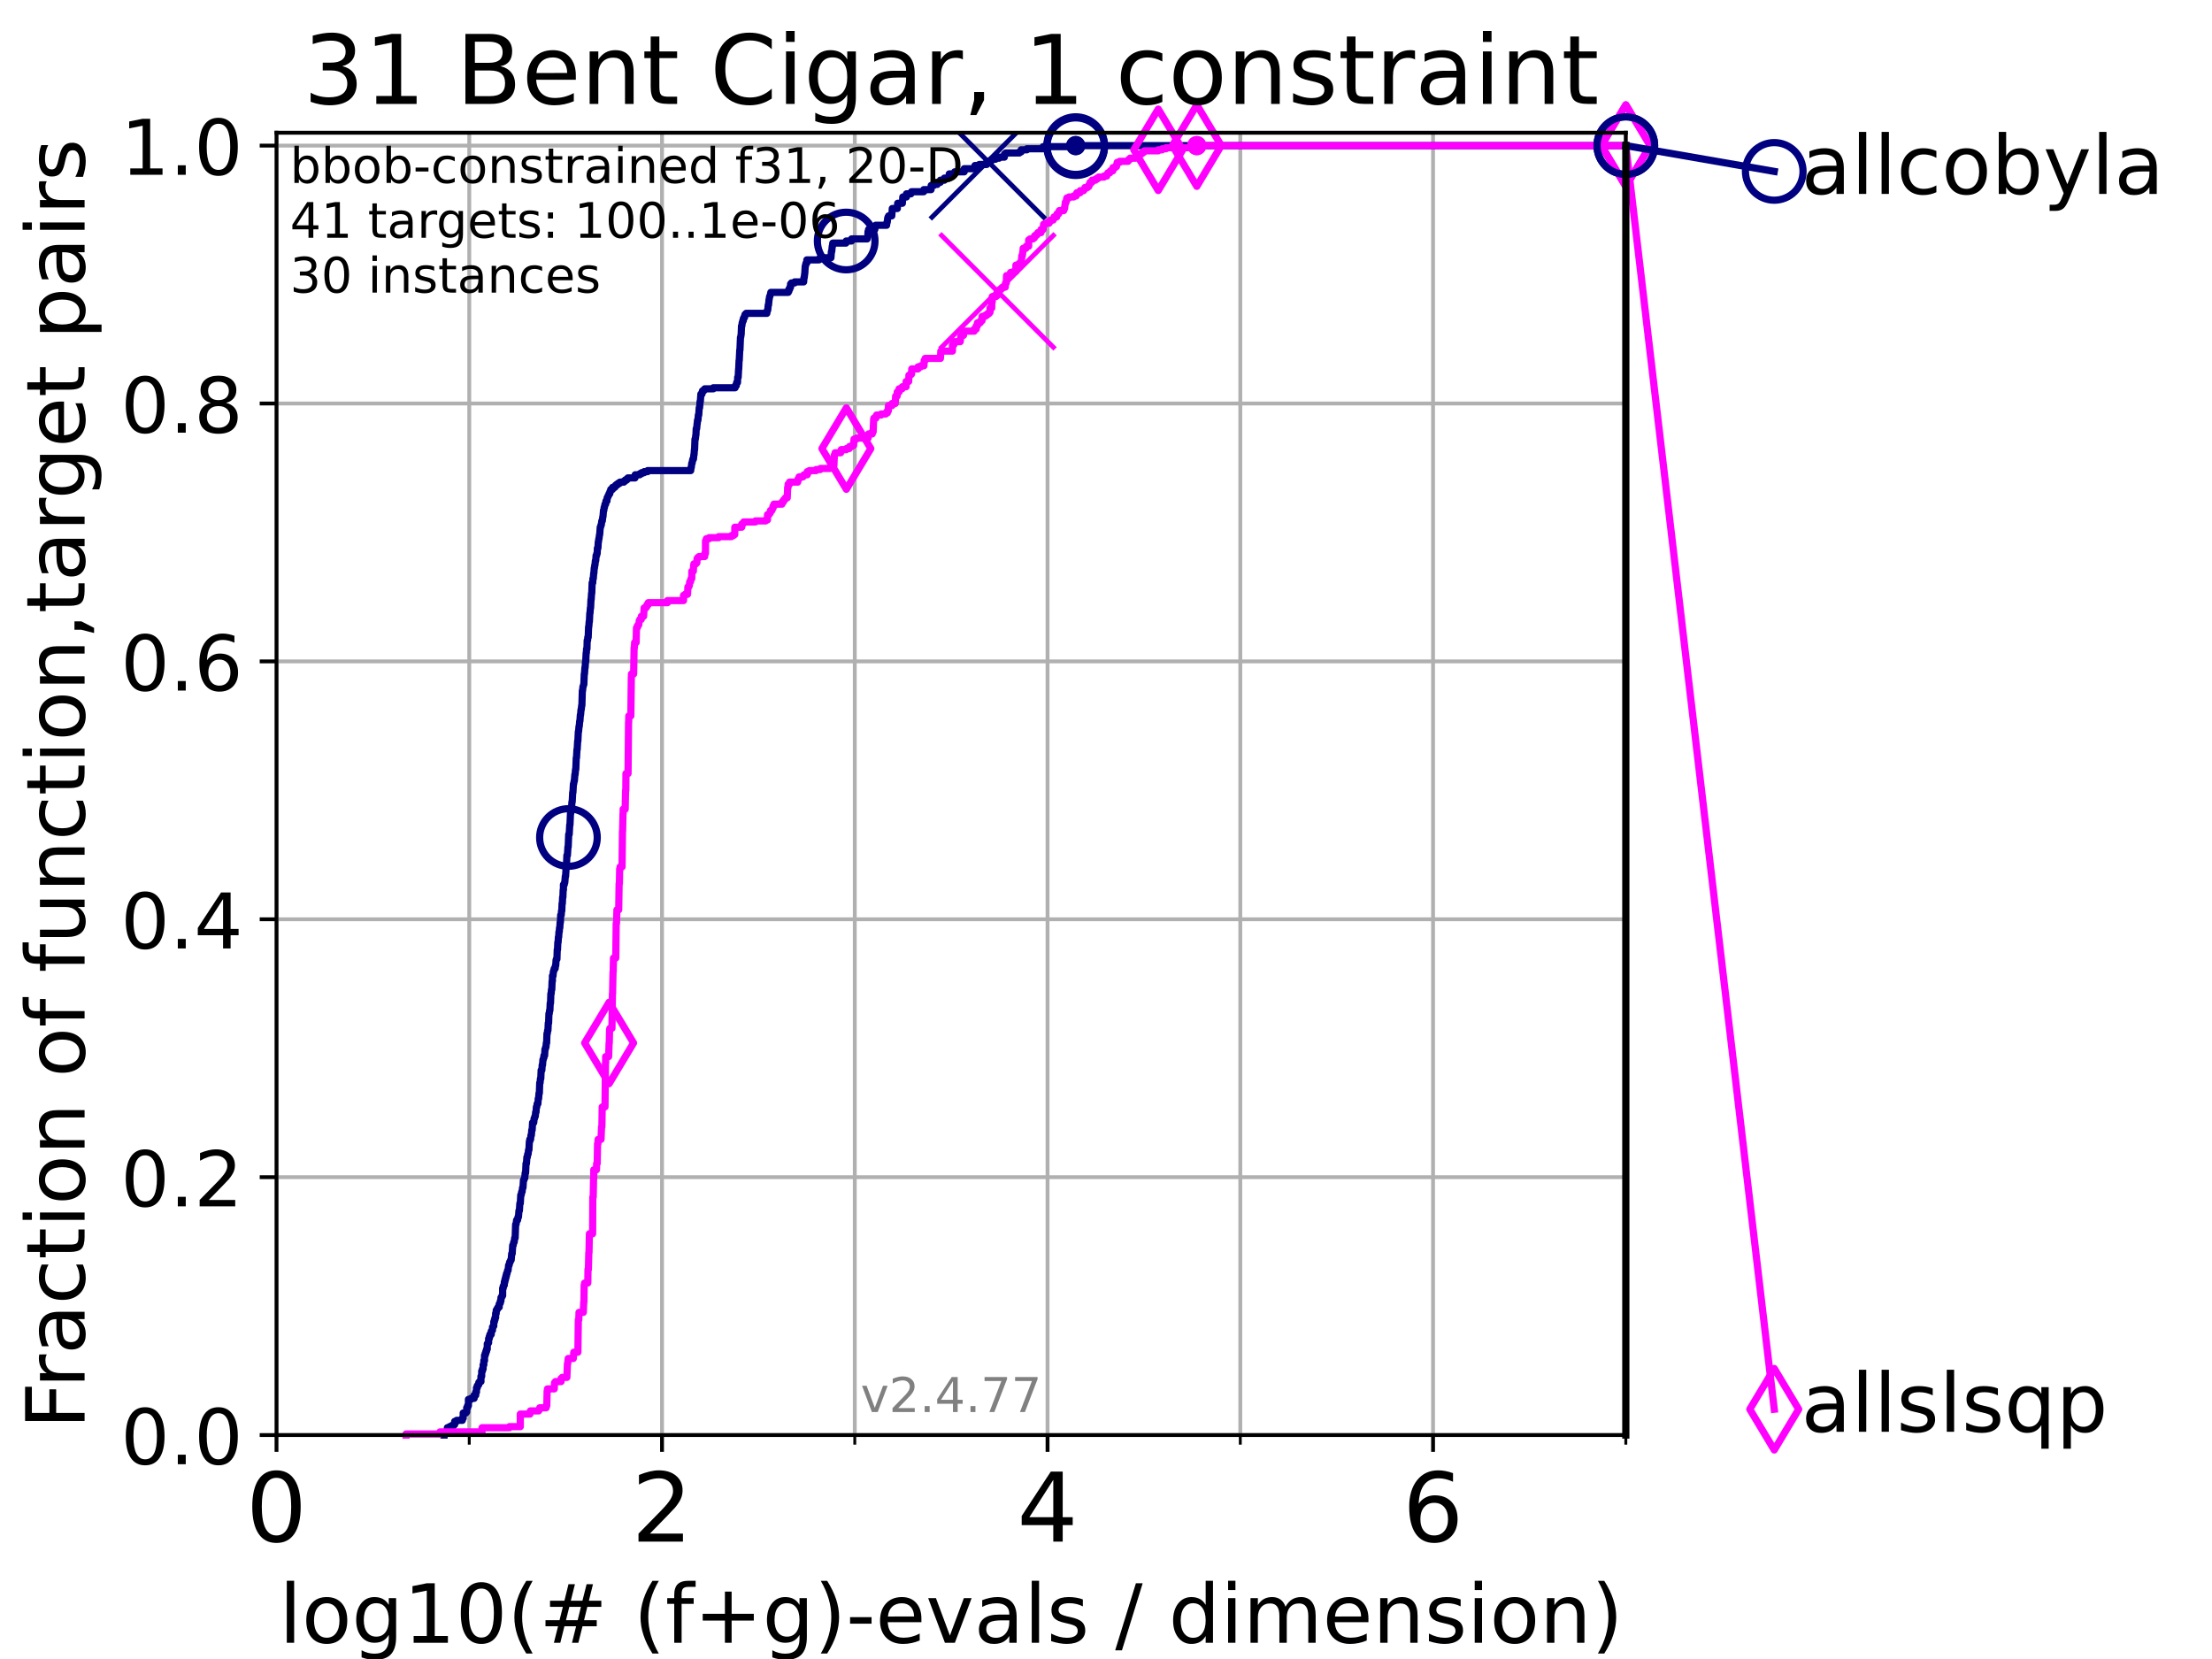 <?xml version="1.0" encoding="utf-8" standalone="no"?>
<!DOCTYPE svg PUBLIC "-//W3C//DTD SVG 1.1//EN"
  "http://www.w3.org/Graphics/SVG/1.1/DTD/svg11.dtd">
<!-- Created with matplotlib (https://matplotlib.org/) -->
<svg height="345.6pt" version="1.1" viewBox="0 0 460.8 345.6" width="460.8pt" xmlns="http://www.w3.org/2000/svg" xmlns:xlink="http://www.w3.org/1999/xlink">
 <defs>
  <style type="text/css">*{stroke-linecap:butt;stroke-linejoin:round;}</style>
 </defs>
 <g id="figure_1">
  <g id="patch_1">
   <path d="M 0 345.6 
L 460.8 345.6 
L 460.8 0 
L 0 0 
z
" style="fill:#ffffff;"/>
  </g>
  <g id="axes_1">
   <g id="patch_2">
    <path d="M 57.6 298.944 
L 338.688 298.944 
L 338.688 27.648 
L 57.6 27.648 
z
" style="fill:#ffffff;"/>
   </g>
   <g id="matplotlib.axis_1">
    <g id="xtick_1">
     <g id="line2d_1">
      <path clip-path="url(#p2359bb8e86)" d="M 57.6 298.944 
L 57.6 27.648 
" style="fill:none;stroke:#b0b0b0;stroke-linecap:square;stroke-width:0.8;"/>
     </g>
     <g id="line2d_2">
      <defs>
       <path d="M 0 0 
L 0 3.5 
" id="m7c72047037" style="stroke:#000000;stroke-width:0.8;"/>
      </defs>
      <g>
       <use style="stroke:#000000;stroke-width:0.8;" x="57.6" xlink:href="#m7c72047037" y="298.944"/>
      </g>
     </g>
     <g id="text_1">
      <!-- 0 -->
      <g transform="translate(51.237 321.141)scale(0.2 -0.2)">
       <defs>
        <path d="M 31.781 66.406 
Q 24.172 66.406 20.328 58.906 
Q 16.5 51.422 16.5 36.375 
Q 16.5 21.391 20.328 13.891 
Q 24.172 6.391 31.781 6.391 
Q 39.453 6.391 43.281 13.891 
Q 47.125 21.391 47.125 36.375 
Q 47.125 51.422 43.281 58.906 
Q 39.453 66.406 31.781 66.406 
z
M 31.781 74.219 
Q 44.047 74.219 50.516 64.516 
Q 56.984 54.828 56.984 36.375 
Q 56.984 17.969 50.516 8.266 
Q 44.047 -1.422 31.781 -1.422 
Q 19.531 -1.422 13.062 8.266 
Q 6.594 17.969 6.594 36.375 
Q 6.594 54.828 13.062 64.516 
Q 19.531 74.219 31.781 74.219 
z
" id="DejaVuSans-48"/>
       </defs>
       <use xlink:href="#DejaVuSans-48"/>
      </g>
     </g>
    </g>
    <g id="xtick_2">
     <g id="line2d_3">
      <path clip-path="url(#p2359bb8e86)" d="M 137.911 298.944 
L 137.911 27.648 
" style="fill:none;stroke:#b0b0b0;stroke-linecap:square;stroke-width:0.8;"/>
     </g>
     <g id="line2d_4">
      <g>
       <use style="stroke:#000000;stroke-width:0.8;" x="137.911" xlink:href="#m7c72047037" y="298.944"/>
      </g>
     </g>
     <g id="text_2">
      <!-- 2 -->
      <g transform="translate(131.548 321.141)scale(0.2 -0.2)">
       <defs>
        <path d="M 19.188 8.297 
L 53.609 8.297 
L 53.609 0 
L 7.328 0 
L 7.328 8.297 
Q 12.938 14.109 22.625 23.891 
Q 32.328 33.688 34.812 36.531 
Q 39.547 41.844 41.422 45.531 
Q 43.312 49.219 43.312 52.781 
Q 43.312 58.594 39.234 62.25 
Q 35.156 65.922 28.609 65.922 
Q 23.969 65.922 18.812 64.312 
Q 13.672 62.703 7.812 59.422 
L 7.812 69.391 
Q 13.766 71.781 18.938 73 
Q 24.125 74.219 28.422 74.219 
Q 39.75 74.219 46.484 68.547 
Q 53.219 62.891 53.219 53.422 
Q 53.219 48.922 51.531 44.891 
Q 49.859 40.875 45.406 35.406 
Q 44.188 33.984 37.641 27.219 
Q 31.109 20.453 19.188 8.297 
z
" id="DejaVuSans-50"/>
       </defs>
       <use xlink:href="#DejaVuSans-50"/>
      </g>
     </g>
    </g>
    <g id="xtick_3">
     <g id="line2d_5">
      <path clip-path="url(#p2359bb8e86)" d="M 218.222 298.944 
L 218.222 27.648 
" style="fill:none;stroke:#b0b0b0;stroke-linecap:square;stroke-width:0.8;"/>
     </g>
     <g id="line2d_6">
      <g>
       <use style="stroke:#000000;stroke-width:0.8;" x="218.222" xlink:href="#m7c72047037" y="298.944"/>
      </g>
     </g>
     <g id="text_3">
      <!-- 4 -->
      <g transform="translate(211.859 321.141)scale(0.2 -0.2)">
       <defs>
        <path d="M 37.797 64.312 
L 12.891 25.391 
L 37.797 25.391 
z
M 35.203 72.906 
L 47.609 72.906 
L 47.609 25.391 
L 58.016 25.391 
L 58.016 17.188 
L 47.609 17.188 
L 47.609 0 
L 37.797 0 
L 37.797 17.188 
L 4.891 17.188 
L 4.891 26.703 
z
" id="DejaVuSans-52"/>
       </defs>
       <use xlink:href="#DejaVuSans-52"/>
      </g>
     </g>
    </g>
    <g id="xtick_4">
     <g id="line2d_7">
      <path clip-path="url(#p2359bb8e86)" d="M 298.533 298.944 
L 298.533 27.648 
" style="fill:none;stroke:#b0b0b0;stroke-linecap:square;stroke-width:0.8;"/>
     </g>
     <g id="line2d_8">
      <g>
       <use style="stroke:#000000;stroke-width:0.8;" x="298.533" xlink:href="#m7c72047037" y="298.944"/>
      </g>
     </g>
     <g id="text_4">
      <!-- 6 -->
      <g transform="translate(292.17 321.141)scale(0.2 -0.2)">
       <defs>
        <path d="M 33.016 40.375 
Q 26.375 40.375 22.484 35.828 
Q 18.609 31.297 18.609 23.391 
Q 18.609 15.531 22.484 10.953 
Q 26.375 6.391 33.016 6.391 
Q 39.656 6.391 43.531 10.953 
Q 47.406 15.531 47.406 23.391 
Q 47.406 31.297 43.531 35.828 
Q 39.656 40.375 33.016 40.375 
z
M 52.594 71.297 
L 52.594 62.312 
Q 48.875 64.062 45.094 64.984 
Q 41.312 65.922 37.594 65.922 
Q 27.828 65.922 22.672 59.328 
Q 17.531 52.734 16.797 39.406 
Q 19.672 43.656 24.016 45.922 
Q 28.375 48.188 33.594 48.188 
Q 44.578 48.188 50.953 41.516 
Q 57.328 34.859 57.328 23.391 
Q 57.328 12.156 50.688 5.359 
Q 44.047 -1.422 33.016 -1.422 
Q 20.359 -1.422 13.672 8.266 
Q 6.984 17.969 6.984 36.375 
Q 6.984 53.656 15.188 63.938 
Q 23.391 74.219 37.203 74.219 
Q 40.922 74.219 44.703 73.484 
Q 48.484 72.75 52.594 71.297 
z
" id="DejaVuSans-54"/>
       </defs>
       <use xlink:href="#DejaVuSans-54"/>
      </g>
     </g>
    </g>
    <g id="xtick_5">
     <g id="line2d_9">
      <path clip-path="url(#p2359bb8e86)" d="M 97.755 298.944 
L 97.755 27.648 
" style="fill:none;stroke:#b0b0b0;stroke-linecap:square;stroke-width:0.8;"/>
     </g>
     <g id="line2d_10">
      <defs>
       <path d="M 0 0 
L 0 2 
" id="m9f8a0f99a8" style="stroke:#000000;stroke-width:0.6;"/>
      </defs>
      <g>
       <use style="stroke:#000000;stroke-width:0.6;" x="97.755" xlink:href="#m9f8a0f99a8" y="298.944"/>
      </g>
     </g>
    </g>
    <g id="xtick_6">
     <g id="line2d_11">
      <path clip-path="url(#p2359bb8e86)" d="M 178.066 298.944 
L 178.066 27.648 
" style="fill:none;stroke:#b0b0b0;stroke-linecap:square;stroke-width:0.8;"/>
     </g>
     <g id="line2d_12">
      <g>
       <use style="stroke:#000000;stroke-width:0.6;" x="178.066" xlink:href="#m9f8a0f99a8" y="298.944"/>
      </g>
     </g>
    </g>
    <g id="xtick_7">
     <g id="line2d_13">
      <path clip-path="url(#p2359bb8e86)" d="M 258.377 298.944 
L 258.377 27.648 
" style="fill:none;stroke:#b0b0b0;stroke-linecap:square;stroke-width:0.8;"/>
     </g>
     <g id="line2d_14">
      <g>
       <use style="stroke:#000000;stroke-width:0.6;" x="258.377" xlink:href="#m9f8a0f99a8" y="298.944"/>
      </g>
     </g>
    </g>
    <g id="xtick_8">
     <g id="line2d_15">
      <path clip-path="url(#p2359bb8e86)" d="M 338.688 298.944 
L 338.688 27.648 
" style="fill:none;stroke:#b0b0b0;stroke-linecap:square;stroke-width:0.8;"/>
     </g>
     <g id="line2d_16">
      <g>
       <use style="stroke:#000000;stroke-width:0.6;" x="338.688" xlink:href="#m9f8a0f99a8" y="298.944"/>
      </g>
     </g>
    </g>
    <g id="text_5">
     <!-- log10(# (f+g)-evals / dimension) -->
     <g transform="translate(58.145 342.218)scale(0.17 -0.17)">
      <defs>
       <path d="M 9.422 75.984 
L 18.406 75.984 
L 18.406 0 
L 9.422 0 
z
" id="DejaVuSans-108"/>
       <path d="M 30.609 48.391 
Q 23.391 48.391 19.188 42.75 
Q 14.984 37.109 14.984 27.297 
Q 14.984 17.484 19.156 11.844 
Q 23.344 6.203 30.609 6.203 
Q 37.797 6.203 41.984 11.859 
Q 46.188 17.531 46.188 27.297 
Q 46.188 37.016 41.984 42.703 
Q 37.797 48.391 30.609 48.391 
z
M 30.609 56 
Q 42.328 56 49.016 48.375 
Q 55.719 40.766 55.719 27.297 
Q 55.719 13.875 49.016 6.219 
Q 42.328 -1.422 30.609 -1.422 
Q 18.844 -1.422 12.172 6.219 
Q 5.516 13.875 5.516 27.297 
Q 5.516 40.766 12.172 48.375 
Q 18.844 56 30.609 56 
z
" id="DejaVuSans-111"/>
       <path d="M 45.406 27.984 
Q 45.406 37.75 41.375 43.109 
Q 37.359 48.484 30.078 48.484 
Q 22.859 48.484 18.828 43.109 
Q 14.797 37.75 14.797 27.984 
Q 14.797 18.266 18.828 12.891 
Q 22.859 7.516 30.078 7.516 
Q 37.359 7.516 41.375 12.891 
Q 45.406 18.266 45.406 27.984 
z
M 54.391 6.781 
Q 54.391 -7.172 48.188 -13.984 
Q 42 -20.797 29.203 -20.797 
Q 24.469 -20.797 20.266 -20.094 
Q 16.062 -19.391 12.109 -17.922 
L 12.109 -9.188 
Q 16.062 -11.328 19.922 -12.344 
Q 23.781 -13.375 27.781 -13.375 
Q 36.625 -13.375 41.016 -8.766 
Q 45.406 -4.156 45.406 5.172 
L 45.406 9.625 
Q 42.625 4.781 38.281 2.391 
Q 33.938 0 27.875 0 
Q 17.828 0 11.672 7.656 
Q 5.516 15.328 5.516 27.984 
Q 5.516 40.672 11.672 48.328 
Q 17.828 56 27.875 56 
Q 33.938 56 38.281 53.609 
Q 42.625 51.219 45.406 46.391 
L 45.406 54.688 
L 54.391 54.688 
z
" id="DejaVuSans-103"/>
       <path d="M 12.406 8.297 
L 28.516 8.297 
L 28.516 63.922 
L 10.984 60.406 
L 10.984 69.391 
L 28.422 72.906 
L 38.281 72.906 
L 38.281 8.297 
L 54.391 8.297 
L 54.391 0 
L 12.406 0 
z
" id="DejaVuSans-49"/>
       <path d="M 31 75.875 
Q 24.469 64.656 21.281 53.656 
Q 18.109 42.672 18.109 31.391 
Q 18.109 20.125 21.312 9.062 
Q 24.516 -2 31 -13.188 
L 23.188 -13.188 
Q 15.875 -1.703 12.234 9.375 
Q 8.594 20.453 8.594 31.391 
Q 8.594 42.281 12.203 53.312 
Q 15.828 64.359 23.188 75.875 
z
" id="DejaVuSans-40"/>
       <path d="M 51.125 44 
L 36.922 44 
L 32.812 27.688 
L 47.125 27.688 
z
M 43.797 71.781 
L 38.719 51.516 
L 52.984 51.516 
L 58.109 71.781 
L 65.922 71.781 
L 60.891 51.516 
L 76.125 51.516 
L 76.125 44 
L 58.984 44 
L 54.984 27.688 
L 70.516 27.688 
L 70.516 20.219 
L 53.078 20.219 
L 48 0 
L 40.188 0 
L 45.219 20.219 
L 30.906 20.219 
L 25.875 0 
L 18.016 0 
L 23.094 20.219 
L 7.719 20.219 
L 7.719 27.688 
L 24.906 27.688 
L 29 44 
L 13.281 44 
L 13.281 51.516 
L 30.906 51.516 
L 35.891 71.781 
z
" id="DejaVuSans-35"/>
       <path id="DejaVuSans-32"/>
       <path d="M 37.109 75.984 
L 37.109 68.5 
L 28.516 68.5 
Q 23.688 68.5 21.797 66.547 
Q 19.922 64.594 19.922 59.516 
L 19.922 54.688 
L 34.719 54.688 
L 34.719 47.703 
L 19.922 47.703 
L 19.922 0 
L 10.891 0 
L 10.891 47.703 
L 2.297 47.703 
L 2.297 54.688 
L 10.891 54.688 
L 10.891 58.5 
Q 10.891 67.625 15.141 71.797 
Q 19.391 75.984 28.609 75.984 
z
" id="DejaVuSans-102"/>
       <path d="M 46 62.703 
L 46 35.5 
L 73.188 35.5 
L 73.188 27.203 
L 46 27.203 
L 46 0 
L 37.797 0 
L 37.797 27.203 
L 10.594 27.203 
L 10.594 35.5 
L 37.797 35.5 
L 37.797 62.703 
z
" id="DejaVuSans-43"/>
       <path d="M 8.016 75.875 
L 15.828 75.875 
Q 23.141 64.359 26.781 53.312 
Q 30.422 42.281 30.422 31.391 
Q 30.422 20.453 26.781 9.375 
Q 23.141 -1.703 15.828 -13.188 
L 8.016 -13.188 
Q 14.5 -2 17.703 9.062 
Q 20.906 20.125 20.906 31.391 
Q 20.906 42.672 17.703 53.656 
Q 14.5 64.656 8.016 75.875 
z
" id="DejaVuSans-41"/>
       <path d="M 4.891 31.391 
L 31.203 31.391 
L 31.203 23.391 
L 4.891 23.391 
z
" id="DejaVuSans-45"/>
       <path d="M 56.203 29.594 
L 56.203 25.203 
L 14.891 25.203 
Q 15.484 15.922 20.484 11.062 
Q 25.484 6.203 34.422 6.203 
Q 39.594 6.203 44.453 7.469 
Q 49.312 8.734 54.109 11.281 
L 54.109 2.781 
Q 49.266 0.734 44.188 -0.344 
Q 39.109 -1.422 33.891 -1.422 
Q 20.797 -1.422 13.156 6.188 
Q 5.516 13.812 5.516 26.812 
Q 5.516 40.234 12.766 48.109 
Q 20.016 56 32.328 56 
Q 43.359 56 49.781 48.891 
Q 56.203 41.797 56.203 29.594 
z
M 47.219 32.234 
Q 47.125 39.594 43.094 43.984 
Q 39.062 48.391 32.422 48.391 
Q 24.906 48.391 20.391 44.141 
Q 15.875 39.891 15.188 32.172 
z
" id="DejaVuSans-101"/>
       <path d="M 2.984 54.688 
L 12.5 54.688 
L 29.594 8.797 
L 46.688 54.688 
L 56.203 54.688 
L 35.688 0 
L 23.484 0 
z
" id="DejaVuSans-118"/>
       <path d="M 34.281 27.484 
Q 23.391 27.484 19.188 25 
Q 14.984 22.516 14.984 16.5 
Q 14.984 11.719 18.141 8.906 
Q 21.297 6.109 26.703 6.109 
Q 34.188 6.109 38.703 11.406 
Q 43.219 16.703 43.219 25.484 
L 43.219 27.484 
z
M 52.203 31.203 
L 52.203 0 
L 43.219 0 
L 43.219 8.297 
Q 40.141 3.328 35.547 0.953 
Q 30.953 -1.422 24.312 -1.422 
Q 15.922 -1.422 10.953 3.297 
Q 6 8.016 6 15.922 
Q 6 25.141 12.172 29.828 
Q 18.359 34.516 30.609 34.516 
L 43.219 34.516 
L 43.219 35.406 
Q 43.219 41.609 39.141 45 
Q 35.062 48.391 27.688 48.391 
Q 23 48.391 18.547 47.266 
Q 14.109 46.141 10.016 43.891 
L 10.016 52.203 
Q 14.938 54.109 19.578 55.047 
Q 24.219 56 28.609 56 
Q 40.484 56 46.344 49.844 
Q 52.203 43.703 52.203 31.203 
z
" id="DejaVuSans-97"/>
       <path d="M 44.281 53.078 
L 44.281 44.578 
Q 40.484 46.531 36.375 47.5 
Q 32.281 48.484 27.875 48.484 
Q 21.188 48.484 17.844 46.438 
Q 14.5 44.391 14.5 40.281 
Q 14.5 37.156 16.891 35.375 
Q 19.281 33.594 26.516 31.984 
L 29.594 31.297 
Q 39.156 29.25 43.188 25.516 
Q 47.219 21.781 47.219 15.094 
Q 47.219 7.469 41.188 3.016 
Q 35.156 -1.422 24.609 -1.422 
Q 20.219 -1.422 15.453 -0.562 
Q 10.688 0.297 5.422 2 
L 5.422 11.281 
Q 10.406 8.688 15.234 7.391 
Q 20.062 6.109 24.812 6.109 
Q 31.156 6.109 34.562 8.281 
Q 37.984 10.453 37.984 14.406 
Q 37.984 18.062 35.516 20.016 
Q 33.062 21.969 24.703 23.781 
L 21.578 24.516 
Q 13.234 26.266 9.516 29.906 
Q 5.812 33.547 5.812 39.891 
Q 5.812 47.609 11.281 51.797 
Q 16.75 56 26.812 56 
Q 31.781 56 36.172 55.266 
Q 40.578 54.547 44.281 53.078 
z
" id="DejaVuSans-115"/>
       <path d="M 25.391 72.906 
L 33.688 72.906 
L 8.297 -9.281 
L 0 -9.281 
z
" id="DejaVuSans-47"/>
       <path d="M 45.406 46.391 
L 45.406 75.984 
L 54.391 75.984 
L 54.391 0 
L 45.406 0 
L 45.406 8.203 
Q 42.578 3.328 38.25 0.953 
Q 33.938 -1.422 27.875 -1.422 
Q 17.969 -1.422 11.734 6.484 
Q 5.516 14.406 5.516 27.297 
Q 5.516 40.188 11.734 48.094 
Q 17.969 56 27.875 56 
Q 33.938 56 38.25 53.625 
Q 42.578 51.266 45.406 46.391 
z
M 14.797 27.297 
Q 14.797 17.391 18.875 11.75 
Q 22.953 6.109 30.078 6.109 
Q 37.203 6.109 41.297 11.75 
Q 45.406 17.391 45.406 27.297 
Q 45.406 37.203 41.297 42.844 
Q 37.203 48.484 30.078 48.484 
Q 22.953 48.484 18.875 42.844 
Q 14.797 37.203 14.797 27.297 
z
" id="DejaVuSans-100"/>
       <path d="M 9.422 54.688 
L 18.406 54.688 
L 18.406 0 
L 9.422 0 
z
M 9.422 75.984 
L 18.406 75.984 
L 18.406 64.594 
L 9.422 64.594 
z
" id="DejaVuSans-105"/>
       <path d="M 52 44.188 
Q 55.375 50.25 60.062 53.125 
Q 64.75 56 71.094 56 
Q 79.641 56 84.281 50.016 
Q 88.922 44.047 88.922 33.016 
L 88.922 0 
L 79.891 0 
L 79.891 32.719 
Q 79.891 40.578 77.094 44.375 
Q 74.312 48.188 68.609 48.188 
Q 61.625 48.188 57.562 43.547 
Q 53.516 38.922 53.516 30.906 
L 53.516 0 
L 44.484 0 
L 44.484 32.719 
Q 44.484 40.625 41.703 44.406 
Q 38.922 48.188 33.109 48.188 
Q 26.219 48.188 22.156 43.531 
Q 18.109 38.875 18.109 30.906 
L 18.109 0 
L 9.078 0 
L 9.078 54.688 
L 18.109 54.688 
L 18.109 46.188 
Q 21.188 51.219 25.484 53.609 
Q 29.781 56 35.688 56 
Q 41.656 56 45.828 52.969 
Q 50 49.953 52 44.188 
z
" id="DejaVuSans-109"/>
       <path d="M 54.891 33.016 
L 54.891 0 
L 45.906 0 
L 45.906 32.719 
Q 45.906 40.484 42.875 44.328 
Q 39.844 48.188 33.797 48.188 
Q 26.516 48.188 22.312 43.547 
Q 18.109 38.922 18.109 30.906 
L 18.109 0 
L 9.078 0 
L 9.078 54.688 
L 18.109 54.688 
L 18.109 46.188 
Q 21.344 51.125 25.703 53.562 
Q 30.078 56 35.797 56 
Q 45.219 56 50.047 50.172 
Q 54.891 44.344 54.891 33.016 
z
" id="DejaVuSans-110"/>
      </defs>
      <use xlink:href="#DejaVuSans-108"/>
      <use x="27.783" xlink:href="#DejaVuSans-111"/>
      <use x="88.965" xlink:href="#DejaVuSans-103"/>
      <use x="152.441" xlink:href="#DejaVuSans-49"/>
      <use x="216.064" xlink:href="#DejaVuSans-48"/>
      <use x="279.688" xlink:href="#DejaVuSans-40"/>
      <use x="318.701" xlink:href="#DejaVuSans-35"/>
      <use x="402.49" xlink:href="#DejaVuSans-32"/>
      <use x="434.277" xlink:href="#DejaVuSans-40"/>
      <use x="473.291" xlink:href="#DejaVuSans-102"/>
      <use x="508.496" xlink:href="#DejaVuSans-43"/>
      <use x="592.285" xlink:href="#DejaVuSans-103"/>
      <use x="655.762" xlink:href="#DejaVuSans-41"/>
      <use x="694.775" xlink:href="#DejaVuSans-45"/>
      <use x="730.859" xlink:href="#DejaVuSans-101"/>
      <use x="792.383" xlink:href="#DejaVuSans-118"/>
      <use x="851.562" xlink:href="#DejaVuSans-97"/>
      <use x="912.842" xlink:href="#DejaVuSans-108"/>
      <use x="940.625" xlink:href="#DejaVuSans-115"/>
      <use x="992.725" xlink:href="#DejaVuSans-32"/>
      <use x="1024.512" xlink:href="#DejaVuSans-47"/>
      <use x="1058.203" xlink:href="#DejaVuSans-32"/>
      <use x="1089.99" xlink:href="#DejaVuSans-100"/>
      <use x="1153.467" xlink:href="#DejaVuSans-105"/>
      <use x="1181.25" xlink:href="#DejaVuSans-109"/>
      <use x="1278.662" xlink:href="#DejaVuSans-101"/>
      <use x="1340.186" xlink:href="#DejaVuSans-110"/>
      <use x="1403.564" xlink:href="#DejaVuSans-115"/>
      <use x="1455.664" xlink:href="#DejaVuSans-105"/>
      <use x="1483.447" xlink:href="#DejaVuSans-111"/>
      <use x="1544.629" xlink:href="#DejaVuSans-110"/>
      <use x="1608.008" xlink:href="#DejaVuSans-41"/>
     </g>
    </g>
   </g>
   <g id="matplotlib.axis_2">
    <g id="ytick_1">
     <g id="line2d_17">
      <path clip-path="url(#p2359bb8e86)" d="M 57.6 298.944 
L 338.688 298.944 
" style="fill:none;stroke:#b0b0b0;stroke-linecap:square;stroke-width:0.8;"/>
     </g>
     <g id="line2d_18">
      <defs>
       <path d="M 0 0 
L -3.5 0 
" id="ma09edcf94b" style="stroke:#000000;stroke-width:0.8;"/>
      </defs>
      <g>
       <use style="stroke:#000000;stroke-width:0.8;" x="57.6" xlink:href="#ma09edcf94b" y="298.944"/>
      </g>
     </g>
     <g id="text_6">
      <!-- 0.0 -->
      <g transform="translate(25.155 305.023)scale(0.16 -0.16)">
       <defs>
        <path d="M 10.688 12.406 
L 21 12.406 
L 21 0 
L 10.688 0 
z
" id="DejaVuSans-46"/>
       </defs>
       <use xlink:href="#DejaVuSans-48"/>
       <use x="63.623" xlink:href="#DejaVuSans-46"/>
       <use x="95.41" xlink:href="#DejaVuSans-48"/>
      </g>
     </g>
    </g>
    <g id="ytick_2">
     <g id="line2d_19">
      <path clip-path="url(#p2359bb8e86)" d="M 57.6 245.222 
L 338.688 245.222 
" style="fill:none;stroke:#b0b0b0;stroke-linecap:square;stroke-width:0.8;"/>
     </g>
     <g id="line2d_20">
      <g>
       <use style="stroke:#000000;stroke-width:0.8;" x="57.6" xlink:href="#ma09edcf94b" y="245.222"/>
      </g>
     </g>
     <g id="text_7">
      <!-- 0.2 -->
      <g transform="translate(25.155 251.301)scale(0.16 -0.16)">
       <use xlink:href="#DejaVuSans-48"/>
       <use x="63.623" xlink:href="#DejaVuSans-46"/>
       <use x="95.41" xlink:href="#DejaVuSans-50"/>
      </g>
     </g>
    </g>
    <g id="ytick_3">
     <g id="line2d_21">
      <path clip-path="url(#p2359bb8e86)" d="M 57.6 191.5 
L 338.688 191.5 
" style="fill:none;stroke:#b0b0b0;stroke-linecap:square;stroke-width:0.8;"/>
     </g>
     <g id="line2d_22">
      <g>
       <use style="stroke:#000000;stroke-width:0.8;" x="57.6" xlink:href="#ma09edcf94b" y="191.5"/>
      </g>
     </g>
     <g id="text_8">
      <!-- 0.4 -->
      <g transform="translate(25.155 197.579)scale(0.16 -0.16)">
       <use xlink:href="#DejaVuSans-48"/>
       <use x="63.623" xlink:href="#DejaVuSans-46"/>
       <use x="95.41" xlink:href="#DejaVuSans-52"/>
      </g>
     </g>
    </g>
    <g id="ytick_4">
     <g id="line2d_23">
      <path clip-path="url(#p2359bb8e86)" d="M 57.6 137.778 
L 338.688 137.778 
" style="fill:none;stroke:#b0b0b0;stroke-linecap:square;stroke-width:0.8;"/>
     </g>
     <g id="line2d_24">
      <g>
       <use style="stroke:#000000;stroke-width:0.8;" x="57.6" xlink:href="#ma09edcf94b" y="137.778"/>
      </g>
     </g>
     <g id="text_9">
      <!-- 0.6 -->
      <g transform="translate(25.155 143.857)scale(0.16 -0.16)">
       <use xlink:href="#DejaVuSans-48"/>
       <use x="63.623" xlink:href="#DejaVuSans-46"/>
       <use x="95.41" xlink:href="#DejaVuSans-54"/>
      </g>
     </g>
    </g>
    <g id="ytick_5">
     <g id="line2d_25">
      <path clip-path="url(#p2359bb8e86)" d="M 57.6 84.056 
L 338.688 84.056 
" style="fill:none;stroke:#b0b0b0;stroke-linecap:square;stroke-width:0.8;"/>
     </g>
     <g id="line2d_26">
      <g>
       <use style="stroke:#000000;stroke-width:0.8;" x="57.6" xlink:href="#ma09edcf94b" y="84.056"/>
      </g>
     </g>
     <g id="text_10">
      <!-- 0.8 -->
      <g transform="translate(25.155 90.135)scale(0.16 -0.16)">
       <defs>
        <path d="M 31.781 34.625 
Q 24.75 34.625 20.719 30.859 
Q 16.703 27.094 16.703 20.516 
Q 16.703 13.922 20.719 10.156 
Q 24.75 6.391 31.781 6.391 
Q 38.812 6.391 42.859 10.172 
Q 46.922 13.969 46.922 20.516 
Q 46.922 27.094 42.891 30.859 
Q 38.875 34.625 31.781 34.625 
z
M 21.922 38.812 
Q 15.578 40.375 12.031 44.719 
Q 8.5 49.078 8.5 55.328 
Q 8.5 64.062 14.719 69.141 
Q 20.953 74.219 31.781 74.219 
Q 42.672 74.219 48.875 69.141 
Q 55.078 64.062 55.078 55.328 
Q 55.078 49.078 51.531 44.719 
Q 48 40.375 41.703 38.812 
Q 48.828 37.156 52.797 32.312 
Q 56.781 27.484 56.781 20.516 
Q 56.781 9.906 50.312 4.234 
Q 43.844 -1.422 31.781 -1.422 
Q 19.734 -1.422 13.25 4.234 
Q 6.781 9.906 6.781 20.516 
Q 6.781 27.484 10.781 32.312 
Q 14.797 37.156 21.922 38.812 
z
M 18.312 54.391 
Q 18.312 48.734 21.844 45.562 
Q 25.391 42.391 31.781 42.391 
Q 38.141 42.391 41.719 45.562 
Q 45.312 48.734 45.312 54.391 
Q 45.312 60.062 41.719 63.234 
Q 38.141 66.406 31.781 66.406 
Q 25.391 66.406 21.844 63.234 
Q 18.312 60.062 18.312 54.391 
z
" id="DejaVuSans-56"/>
       </defs>
       <use xlink:href="#DejaVuSans-48"/>
       <use x="63.623" xlink:href="#DejaVuSans-46"/>
       <use x="95.41" xlink:href="#DejaVuSans-56"/>
      </g>
     </g>
    </g>
    <g id="ytick_6">
     <g id="line2d_27">
      <path clip-path="url(#p2359bb8e86)" d="M 57.6 30.334 
L 338.688 30.334 
" style="fill:none;stroke:#b0b0b0;stroke-linecap:square;stroke-width:0.8;"/>
     </g>
     <g id="line2d_28">
      <g>
       <use style="stroke:#000000;stroke-width:0.8;" x="57.6" xlink:href="#ma09edcf94b" y="30.334"/>
      </g>
     </g>
     <g id="text_11">
      <!-- 1.0 -->
      <g transform="translate(25.155 36.413)scale(0.16 -0.16)">
       <use xlink:href="#DejaVuSans-49"/>
       <use x="63.623" xlink:href="#DejaVuSans-46"/>
       <use x="95.41" xlink:href="#DejaVuSans-48"/>
      </g>
     </g>
    </g>
    <g id="text_12">
     <!-- Fraction of function,target pairs -->
     <g transform="translate(17.62 297.681)rotate(-90)scale(0.17 -0.17)">
      <defs>
       <path d="M 9.812 72.906 
L 51.703 72.906 
L 51.703 64.594 
L 19.672 64.594 
L 19.672 43.109 
L 48.578 43.109 
L 48.578 34.812 
L 19.672 34.812 
L 19.672 0 
L 9.812 0 
z
" id="DejaVuSans-70"/>
       <path d="M 41.109 46.297 
Q 39.594 47.172 37.812 47.578 
Q 36.031 48 33.891 48 
Q 26.266 48 22.188 43.047 
Q 18.109 38.094 18.109 28.812 
L 18.109 0 
L 9.078 0 
L 9.078 54.688 
L 18.109 54.688 
L 18.109 46.188 
Q 20.953 51.172 25.484 53.578 
Q 30.031 56 36.531 56 
Q 37.453 56 38.578 55.875 
Q 39.703 55.766 41.062 55.516 
z
" id="DejaVuSans-114"/>
       <path d="M 48.781 52.594 
L 48.781 44.188 
Q 44.969 46.297 41.141 47.344 
Q 37.312 48.391 33.406 48.391 
Q 24.656 48.391 19.812 42.844 
Q 14.984 37.312 14.984 27.297 
Q 14.984 17.281 19.812 11.734 
Q 24.656 6.203 33.406 6.203 
Q 37.312 6.203 41.141 7.25 
Q 44.969 8.297 48.781 10.406 
L 48.781 2.094 
Q 45.016 0.344 40.984 -0.531 
Q 36.969 -1.422 32.422 -1.422 
Q 20.062 -1.422 12.781 6.344 
Q 5.516 14.109 5.516 27.297 
Q 5.516 40.672 12.859 48.328 
Q 20.219 56 33.016 56 
Q 37.156 56 41.109 55.141 
Q 45.062 54.297 48.781 52.594 
z
" id="DejaVuSans-99"/>
       <path d="M 18.312 70.219 
L 18.312 54.688 
L 36.812 54.688 
L 36.812 47.703 
L 18.312 47.703 
L 18.312 18.016 
Q 18.312 11.328 20.141 9.422 
Q 21.969 7.516 27.594 7.516 
L 36.812 7.516 
L 36.812 0 
L 27.594 0 
Q 17.188 0 13.234 3.875 
Q 9.281 7.766 9.281 18.016 
L 9.281 47.703 
L 2.688 47.703 
L 2.688 54.688 
L 9.281 54.688 
L 9.281 70.219 
z
" id="DejaVuSans-116"/>
       <path d="M 8.5 21.578 
L 8.5 54.688 
L 17.484 54.688 
L 17.484 21.922 
Q 17.484 14.156 20.5 10.266 
Q 23.531 6.391 29.594 6.391 
Q 36.859 6.391 41.078 11.031 
Q 45.312 15.672 45.312 23.688 
L 45.312 54.688 
L 54.297 54.688 
L 54.297 0 
L 45.312 0 
L 45.312 8.406 
Q 42.047 3.422 37.719 1 
Q 33.406 -1.422 27.688 -1.422 
Q 18.266 -1.422 13.375 4.438 
Q 8.5 10.297 8.5 21.578 
z
M 31.109 56 
z
" id="DejaVuSans-117"/>
       <path d="M 11.719 12.406 
L 22.016 12.406 
L 22.016 4 
L 14.016 -11.625 
L 7.719 -11.625 
L 11.719 4 
z
" id="DejaVuSans-44"/>
       <path d="M 18.109 8.203 
L 18.109 -20.797 
L 9.078 -20.797 
L 9.078 54.688 
L 18.109 54.688 
L 18.109 46.391 
Q 20.953 51.266 25.266 53.625 
Q 29.594 56 35.594 56 
Q 45.562 56 51.781 48.094 
Q 58.016 40.188 58.016 27.297 
Q 58.016 14.406 51.781 6.484 
Q 45.562 -1.422 35.594 -1.422 
Q 29.594 -1.422 25.266 0.953 
Q 20.953 3.328 18.109 8.203 
z
M 48.688 27.297 
Q 48.688 37.203 44.609 42.844 
Q 40.531 48.484 33.406 48.484 
Q 26.266 48.484 22.188 42.844 
Q 18.109 37.203 18.109 27.297 
Q 18.109 17.391 22.188 11.75 
Q 26.266 6.109 33.406 6.109 
Q 40.531 6.109 44.609 11.75 
Q 48.688 17.391 48.688 27.297 
z
" id="DejaVuSans-112"/>
      </defs>
      <use xlink:href="#DejaVuSans-70"/>
      <use x="50.27" xlink:href="#DejaVuSans-114"/>
      <use x="91.383" xlink:href="#DejaVuSans-97"/>
      <use x="152.662" xlink:href="#DejaVuSans-99"/>
      <use x="207.643" xlink:href="#DejaVuSans-116"/>
      <use x="246.852" xlink:href="#DejaVuSans-105"/>
      <use x="274.635" xlink:href="#DejaVuSans-111"/>
      <use x="335.816" xlink:href="#DejaVuSans-110"/>
      <use x="399.195" xlink:href="#DejaVuSans-32"/>
      <use x="430.982" xlink:href="#DejaVuSans-111"/>
      <use x="492.164" xlink:href="#DejaVuSans-102"/>
      <use x="527.369" xlink:href="#DejaVuSans-32"/>
      <use x="559.156" xlink:href="#DejaVuSans-102"/>
      <use x="594.361" xlink:href="#DejaVuSans-117"/>
      <use x="657.74" xlink:href="#DejaVuSans-110"/>
      <use x="721.119" xlink:href="#DejaVuSans-99"/>
      <use x="776.1" xlink:href="#DejaVuSans-116"/>
      <use x="815.309" xlink:href="#DejaVuSans-105"/>
      <use x="843.092" xlink:href="#DejaVuSans-111"/>
      <use x="904.273" xlink:href="#DejaVuSans-110"/>
      <use x="967.652" xlink:href="#DejaVuSans-44"/>
      <use x="999.439" xlink:href="#DejaVuSans-116"/>
      <use x="1038.648" xlink:href="#DejaVuSans-97"/>
      <use x="1099.928" xlink:href="#DejaVuSans-114"/>
      <use x="1139.291" xlink:href="#DejaVuSans-103"/>
      <use x="1202.768" xlink:href="#DejaVuSans-101"/>
      <use x="1264.291" xlink:href="#DejaVuSans-116"/>
      <use x="1303.5" xlink:href="#DejaVuSans-32"/>
      <use x="1335.287" xlink:href="#DejaVuSans-112"/>
      <use x="1398.764" xlink:href="#DejaVuSans-97"/>
      <use x="1460.043" xlink:href="#DejaVuSans-105"/>
      <use x="1487.826" xlink:href="#DejaVuSans-114"/>
      <use x="1528.939" xlink:href="#DejaVuSans-115"/>
     </g>
    </g>
   </g>
   <g id="line2d_29">
    <defs>
     <path d="M 0 1.5 
C 0.398 1.5 0.779 1.342 1.061 1.061 
C 1.342 0.779 1.5 0.398 1.5 0 
C 1.5 -0.398 1.342 -0.779 1.061 -1.061 
C 0.779 -1.342 0.398 -1.5 0 -1.5 
C -0.398 -1.5 -0.779 -1.342 -1.061 -1.061 
C -1.342 -0.779 -1.5 -0.398 -1.5 0 
C -1.5 0.398 -1.342 0.779 -1.061 1.061 
C -0.779 1.342 -0.398 1.5 0 1.5 
z
" id="m08f01bb7be" style="stroke:#000080;"/>
    </defs>
    <g>
     <use style="fill:#000080;stroke:#000080;" x="224.092" xlink:href="#m08f01bb7be" y="30.334"/>
     <use style="fill:#000080;stroke:#000080;" x="224.092" xlink:href="#m08f01bb7be" y="30.334"/>
    </g>
   </g>
   <g id="line2d_30">
    <path d="M 92.504 298.944 
L 92.504 298.507 
L 92.969 298.507 
L 92.969 298.289 
L 93.197 298.289 
L 93.197 297.415 
L 93.645 297.415 
L 93.645 297.197 
L 94.081 297.197 
L 94.081 296.979 
L 94.506 296.979 
L 94.506 296.76 
L 94.715 296.76 
L 94.715 296.105 
L 95.125 296.105 
L 95.125 295.887 
L 96.301 295.887 
L 96.301 295.45 
L 96.49 295.45 
L 96.49 294.358 
L 97.044 294.358 
L 97.044 294.14 
L 97.224 294.14 
L 97.224 293.266 
L 97.403 293.266 
L 97.403 292.829 
L 97.58 292.829 
L 97.58 291.519 
L 98.101 291.519 
L 98.101 291.301 
L 98.772 291.301 
L 98.772 290.645 
L 99.098 290.645 
L 99.098 289.99 
L 99.258 289.99 
L 99.258 289.117 
L 99.418 289.117 
L 99.418 288.68 
L 99.575 288.68 
L 99.575 288.462 
L 99.732 288.462 
L 99.732 288.025 
L 99.887 288.025 
L 99.887 287.807 
L 100.193 287.807 
L 100.193 286.715 
L 100.344 286.715 
L 100.344 285.623 
L 100.493 285.623 
L 100.493 285.186 
L 100.642 285.186 
L 100.642 284.312 
L 100.789 284.312 
L 100.789 283.439 
L 100.935 283.439 
L 100.935 282.347 
L 101.08 282.347 
L 101.08 281.91 
L 101.223 281.91 
L 101.223 281.473 
L 101.366 281.473 
L 101.366 281.037 
L 101.507 281.037 
L 101.507 279.945 
L 101.647 279.945 
L 101.647 279.726 
L 101.786 279.726 
L 101.786 278.853 
L 101.924 278.853 
L 101.924 278.416 
L 102.06 278.416 
L 102.06 277.979 
L 102.331 277.979 
L 102.331 277.324 
L 102.465 277.324 
L 102.465 277.106 
L 102.597 277.106 
L 102.597 276.451 
L 102.729 276.451 
L 102.729 276.232 
L 102.859 276.232 
L 102.859 275.359 
L 102.989 275.359 
L 102.989 274.922 
L 103.118 274.922 
L 103.118 274.485 
L 103.246 274.485 
L 103.246 273.612 
L 103.372 273.612 
L 103.372 272.957 
L 103.498 272.957 
L 103.498 272.738 
L 103.623 272.738 
L 103.623 272.52 
L 103.747 272.52 
L 103.747 272.301 
L 103.993 272.301 
L 103.993 271.646 
L 104.115 271.646 
L 104.115 271.428 
L 104.235 271.428 
L 104.235 270.991 
L 104.355 270.991 
L 104.355 270.336 
L 104.474 270.336 
L 104.474 270.118 
L 104.592 270.118 
L 104.592 269.899 
L 104.71 269.899 
L 104.71 268.371 
L 104.826 268.371 
L 104.826 267.934 
L 104.942 267.934 
L 104.942 267.715 
L 105.057 267.715 
L 105.057 267.06 
L 105.172 267.06 
L 105.172 266.623 
L 105.285 266.623 
L 105.285 266.187 
L 105.398 266.187 
L 105.398 265.75 
L 105.51 265.75 
L 105.51 265.313 
L 105.622 265.313 
L 105.733 264.658 
L 105.843 264.658 
L 105.952 263.566 
L 106.061 263.566 
L 106.169 262.911 
L 106.276 262.911 
L 106.383 262.474 
L 106.489 262.474 
L 106.594 261.164 
L 106.699 261.164 
L 106.803 259.417 
L 106.906 259.417 
L 107.009 258.762 
L 107.111 258.762 
L 107.213 257.888 
L 107.314 257.888 
L 107.415 255.049 
L 107.515 255.049 
L 107.614 254.176 
L 107.811 254.176 
L 107.909 253.521 
L 108.006 253.521 
L 108.103 252.21 
L 108.199 252.21 
L 108.294 250.682 
L 108.389 250.682 
L 108.484 248.935 
L 108.578 248.935 
L 108.671 248.279 
L 108.764 248.279 
L 108.857 247.406 
L 108.949 247.406 
L 109.04 245.877 
L 109.132 245.877 
L 109.222 245.44 
L 109.312 245.44 
L 109.402 244.348 
L 109.491 244.348 
L 109.58 242.383 
L 109.668 242.383 
L 109.756 241.073 
L 109.843 241.073 
L 109.93 240.418 
L 110.017 240.418 
L 110.103 239.544 
L 110.189 239.544 
L 110.274 237.797 
L 110.359 237.797 
L 110.359 237.36 
L 110.527 237.36 
L 110.611 236.487 
L 110.694 236.487 
L 110.777 235.395 
L 110.86 235.395 
L 110.942 233.866 
L 111.186 233.866 
L 111.266 232.993 
L 111.346 232.993 
L 111.426 232.556 
L 111.506 232.556 
L 111.585 231.682 
L 111.663 231.682 
L 111.742 230.59 
L 111.82 230.59 
L 111.897 229.935 
L 112.052 229.935 
L 112.128 228.843 
L 112.205 228.843 
L 112.281 227.751 
L 112.356 227.751 
L 112.432 225.568 
L 112.507 225.568 
L 112.581 224.694 
L 112.656 224.694 
L 112.73 222.947 
L 112.877 222.947 
L 112.95 221.855 
L 113.023 221.855 
L 113.095 220.763 
L 113.168 220.763 
L 113.24 220.326 
L 113.311 220.326 
L 113.311 219.89 
L 113.454 219.89 
L 113.524 218.579 
L 113.595 218.579 
L 113.665 218.143 
L 113.735 218.143 
L 113.804 217.269 
L 113.874 217.269 
L 113.943 215.304 
L 114.012 215.304 
L 114.08 214.649 
L 114.148 214.649 
L 114.216 213.12 
L 114.284 213.12 
L 114.352 211.154 
L 114.419 211.154 
L 114.486 210.499 
L 114.552 210.499 
L 114.619 208.971 
L 114.685 208.971 
L 114.751 207.005 
L 114.817 207.005 
L 114.882 206.132 
L 114.947 206.132 
L 115.012 204.385 
L 115.077 204.385 
L 115.077 203.293 
L 115.206 203.293 
L 115.27 202.419 
L 115.333 202.419 
L 115.397 201.982 
L 115.46 201.982 
L 115.46 201.764 
L 115.649 201.764 
L 115.711 201.109 
L 115.773 201.109 
L 115.835 200.017 
L 115.897 200.017 
L 115.897 199.799 
L 116.02 199.799 
L 116.081 197.833 
L 116.142 197.833 
L 116.203 196.304 
L 116.263 196.304 
L 116.323 195.213 
L 116.383 195.213 
L 116.443 194.121 
L 116.503 194.121 
L 116.562 193.247 
L 116.621 193.247 
L 116.68 192.155 
L 116.739 192.155 
L 116.798 190.627 
L 116.914 190.627 
L 116.972 189.753 
L 117.03 189.753 
L 117.088 188.224 
L 117.145 188.224 
L 117.203 186.914 
L 117.26 186.914 
L 117.317 185.385 
L 117.373 185.385 
L 117.373 184.293 
L 117.542 184.293 
L 117.598 183.857 
L 117.654 183.857 
L 117.765 182.546 
L 117.821 182.546 
L 117.931 180.799 
L 117.985 180.799 
L 118.094 178.179 
L 118.203 178.179 
L 118.31 176.432 
L 118.364 176.432 
L 118.471 173.811 
L 118.577 173.811 
L 118.682 171.846 
L 118.734 171.846 
L 118.839 169.443 
L 118.891 169.443 
L 118.994 168.57 
L 119.046 168.57 
L 119.148 167.041 
L 119.199 167.041 
L 119.301 165.076 
L 119.352 165.076 
L 119.453 163.329 
L 119.503 163.329 
L 119.603 162.674 
L 119.652 162.674 
L 119.752 161.363 
L 119.801 161.363 
L 119.899 160.271 
L 119.948 160.271 
L 120.045 157.869 
L 120.094 157.869 
L 120.191 156.122 
L 120.239 156.122 
L 120.335 154.375 
L 120.382 154.375 
L 120.477 152.41 
L 120.525 152.41 
L 120.619 151.318 
L 120.666 151.318 
L 120.759 150.226 
L 120.806 150.226 
L 120.899 148.916 
L 120.945 148.916 
L 121.037 147.824 
L 121.083 147.824 
L 121.174 146.95 
L 121.219 146.95 
L 121.31 143.893 
L 121.355 143.893 
L 121.445 143.019 
L 121.49 143.019 
L 121.579 142.582 
L 121.624 142.582 
L 121.712 140.399 
L 121.756 140.399 
L 121.844 139.088 
L 121.888 139.088 
L 121.975 137.778 
L 122.018 137.778 
L 122.105 136.031 
L 122.148 136.031 
L 122.191 135.157 
L 122.277 135.157 
L 122.319 133.41 
L 122.405 133.41 
L 122.447 132.755 
L 122.531 132.755 
L 122.615 130.571 
L 122.657 130.571 
L 122.741 129.48 
L 122.782 129.48 
L 122.865 127.732 
L 122.906 127.732 
L 122.989 126.641 
L 123.03 126.641 
L 123.111 124.894 
L 123.152 124.894 
L 123.233 123.583 
L 123.274 123.583 
L 123.354 121.399 
L 123.474 121.399 
L 123.514 120.526 
L 123.594 120.526 
L 123.673 119.434 
L 123.712 119.434 
L 123.791 118.342 
L 123.83 118.342 
L 123.908 117.687 
L 123.947 117.687 
L 124.024 116.813 
L 124.101 116.813 
L 124.178 115.721 
L 124.293 115.721 
L 124.331 115.285 
L 124.407 115.285 
L 124.444 114.193 
L 124.557 114.193 
L 124.632 112.883 
L 124.669 112.883 
L 124.744 112.227 
L 124.781 112.227 
L 124.892 111.354 
L 124.928 111.354 
L 125.038 109.825 
L 125.111 109.825 
L 125.183 109.388 
L 125.256 109.388 
L 125.363 108.515 
L 125.471 108.515 
L 125.577 107.641 
L 125.612 107.641 
L 125.718 106.331 
L 125.788 106.331 
L 125.858 105.676 
L 125.927 105.676 
L 126.031 105.021 
L 126.168 105.021 
L 126.236 104.366 
L 126.44 104.366 
L 126.473 103.71 
L 126.574 103.71 
L 126.674 103.274 
L 126.773 103.274 
L 126.872 102.837 
L 127.035 102.837 
L 127.068 102.4 
L 127.165 102.4 
L 127.229 101.963 
L 127.58 101.963 
L 127.611 101.527 
L 128.077 101.527 
L 128.077 101.308 
L 128.23 101.308 
L 128.23 101.09 
L 128.501 101.09 
L 128.501 100.871 
L 128.798 100.871 
L 128.798 100.653 
L 129.147 100.653 
L 129.147 100.435 
L 129.964 100.435 
L 129.964 100.216 
L 130.237 100.216 
L 130.237 99.998 
L 130.559 99.998 
L 130.559 99.78 
L 130.796 99.78 
L 130.796 99.561 
L 132.279 99.561 
L 132.327 98.906 
L 133.262 98.906 
L 133.262 98.688 
L 133.645 98.688 
L 133.645 98.469 
L 134.193 98.469 
L 134.193 98.251 
L 134.912 98.251 
L 134.912 98.033 
L 143.884 98.033 
L 143.958 97.377 
L 144.008 97.377 
L 144.106 96.504 
L 144.179 96.504 
L 144.276 95.849 
L 144.336 95.849 
L 144.336 95.63 
L 144.457 95.63 
L 144.54 94.757 
L 144.576 94.757 
L 144.659 93.665 
L 144.695 93.665 
L 144.777 91.481 
L 144.848 91.481 
L 144.953 90.608 
L 144.976 90.608 
L 145.034 89.297 
L 145.127 89.297 
L 145.23 88.205 
L 145.253 88.205 
L 145.299 87.55 
L 145.39 87.55 
L 145.48 86.458 
L 145.559 86.458 
L 145.66 84.93 
L 145.738 84.93 
L 145.838 83.619 
L 145.894 83.619 
L 146.004 82.091 
L 146.232 82.091 
L 146.329 81.435 
L 146.596 81.435 
L 146.596 81.217 
L 146.807 81.217 
L 146.807 80.999 
L 148.597 80.999 
L 148.597 80.78 
L 153.131 80.78 
L 153.189 80.344 
L 153.377 80.344 
L 153.456 79.688 
L 153.634 79.688 
L 153.669 78.597 
L 153.775 78.597 
L 153.866 76.849 
L 153.887 76.849 
L 153.963 75.102 
L 153.998 75.102 
L 154.102 72.919 
L 154.143 72.919 
L 154.253 70.298 
L 154.287 70.298 
L 154.396 69.643 
L 154.402 69.643 
L 154.47 67.896 
L 154.544 67.896 
L 154.611 67.241 
L 154.658 67.241 
L 154.731 66.804 
L 154.844 66.804 
L 154.85 66.367 
L 154.956 66.367 
L 154.956 66.149 
L 155.093 66.149 
L 155.139 65.712 
L 155.21 65.712 
L 155.21 65.494 
L 155.435 65.494 
L 155.435 65.275 
L 159.743 65.275 
L 159.853 64.62 
L 159.932 64.62 
L 160.04 63.528 
L 160.099 63.528 
L 160.201 62.436 
L 160.215 62.436 
L 160.322 61.781 
L 160.365 61.781 
L 160.476 61.344 
L 160.5 61.344 
L 160.576 60.908 
L 164.203 60.908 
L 164.203 60.689 
L 164.326 60.689 
L 164.337 60.252 
L 164.513 60.252 
L 164.551 59.816 
L 164.69 59.816 
L 164.69 59.161 
L 164.87 59.161 
L 164.87 58.942 
L 165.537 58.942 
L 165.537 58.724 
L 167.415 58.724 
L 167.48 57.85 
L 167.531 57.85 
L 167.636 56.977 
L 167.648 56.977 
L 167.743 55.448 
L 167.79 55.448 
L 167.85 55.011 
L 167.919 55.011 
L 167.919 54.793 
L 168.074 54.793 
L 168.08 54.138 
L 170.614 54.138 
L 170.614 53.919 
L 171.148 53.919 
L 171.148 53.701 
L 173.1 53.701 
L 173.195 52.391 
L 173.264 52.391 
L 173.372 51.299 
L 173.413 51.299 
L 173.483 50.644 
L 176.217 50.644 
L 176.275 50.207 
L 177.386 50.207 
L 177.395 49.77 
L 180.641 49.77 
L 180.707 49.333 
L 180.78 49.333 
L 180.825 48.241 
L 180.901 48.241 
L 180.938 47.805 
L 182.236 47.805 
L 182.329 47.15 
L 182.412 47.15 
L 182.412 46.931 
L 184.688 46.931 
L 184.769 46.276 
L 184.831 46.276 
L 184.929 45.402 
L 185.008 45.402 
L 185.008 45.184 
L 185.124 45.184 
L 185.124 44.966 
L 185.775 44.966 
L 185.88 43.437 
L 186.936 43.437 
L 187.004 42.345 
L 187.979 42.345 
L 188.072 41.035 
L 188.826 41.035 
L 188.834 40.38 
L 189.758 40.38 
L 189.758 40.161 
L 189.88 40.161 
L 189.88 39.943 
L 192.421 39.943 
L 192.44 39.506 
L 193.952 39.506 
L 193.984 38.633 
L 194.532 38.633 
L 194.532 38.414 
L 195.249 38.414 
L 195.338 37.977 
L 195.888 37.977 
L 195.891 37.541 
L 196.726 37.541 
L 196.734 37.104 
L 197.722 37.104 
L 197.746 36.23 
L 198.846 36.23 
L 198.885 35.794 
L 200.862 35.794 
L 200.867 35.139 
L 203.092 35.139 
L 203.102 34.483 
L 203.989 34.483 
L 203.989 34.265 
L 205.539 34.265 
L 205.578 33.61 
L 206.347 33.61 
L 206.347 33.391 
L 206.671 33.391 
L 206.671 33.173 
L 207.386 33.173 
L 207.386 32.955 
L 208.124 32.955 
L 208.124 32.736 
L 209.224 32.736 
L 209.261 32.081 
L 209.528 32.081 
L 209.528 31.863 
L 212.353 31.863 
L 212.353 31.644 
L 212.726 31.644 
L 212.726 31.208 
L 213.919 31.208 
L 213.919 30.989 
L 217.301 30.989 
L 217.305 30.552 
L 224.092 30.552 
L 224.092 30.334 
L 338.688 30.334 
L 338.688 30.334 
" style="fill:none;stroke:#000080;stroke-linecap:square;stroke-width:1.5;"/>
   </g>
   <g id="line2d_31">
    <defs>
     <path d="M 0 6 
C 1.591 6 3.117 5.368 4.243 4.243 
C 5.368 3.117 6 1.591 6 0 
C 6 -1.591 5.368 -3.117 4.243 -4.243 
C 3.117 -5.368 1.591 -6 0 -6 
C -1.591 -6 -3.117 -5.368 -4.243 -4.243 
C -5.368 -3.117 -6 -1.591 -6 0 
C -6 1.591 -5.368 3.117 -4.243 4.243 
C -3.117 5.368 -1.591 6 0 6 
z
" id="mc1f439ccd1" style="stroke:#000080;stroke-width:1.5;"/>
    </defs>
    <g>
     <use style="fill-opacity:0;stroke:#000080;stroke-width:1.5;" x="118.417" xlink:href="#mc1f439ccd1" y="174.466"/>
     <use style="fill-opacity:0;stroke:#000080;stroke-width:1.5;" x="176.275" xlink:href="#mc1f439ccd1" y="50.207"/>
     <use style="fill-opacity:0;stroke:#000080;stroke-width:1.5;" x="224.092" xlink:href="#mc1f439ccd1" y="30.552"/>
     <use style="fill-opacity:0;stroke:#000080;stroke-width:1.5;" x="224.092" xlink:href="#mc1f439ccd1" y="30.334"/>
     <use style="fill-opacity:0;stroke:#000080;stroke-width:1.5;" x="338.688" xlink:href="#mc1f439ccd1" y="30.334"/>
    </g>
   </g>
   <g id="line2d_32">
    <path style="fill:none;stroke:#000080;stroke-linecap:square;stroke-width:1.5;"/>
    <g/>
   </g>
   <g id="line2d_33">
    <path clip-path="url(#p2359bb8e86)" d="M 205.781 33.61 
" style="fill:none;stroke:#000080;stroke-linecap:square;stroke-width:1.5;"/>
    <defs>
     <path d="M -12 12 
L 12 -12 
M -12 -12 
L 12 12 
" id="mc1a0a6f8ea" style="stroke:#000080;"/>
    </defs>
    <g clip-path="url(#p2359bb8e86)">
     <use style="fill:#000080;stroke:#000080;" x="205.781" xlink:href="#mc1a0a6f8ea" y="33.61"/>
    </g>
   </g>
   <g id="line2d_34">
    <defs>
     <path d="M 0 1.5 
C 0.398 1.5 0.779 1.342 1.061 1.061 
C 1.342 0.779 1.5 0.398 1.5 0 
C 1.5 -0.398 1.342 -0.779 1.061 -1.061 
C 0.779 -1.342 0.398 -1.5 0 -1.5 
C -0.398 -1.5 -0.779 -1.342 -1.061 -1.061 
C -1.342 -0.779 -1.5 -0.398 -1.5 0 
C -1.5 0.398 -1.342 0.779 -1.061 1.061 
C -0.779 1.342 -0.398 1.5 0 1.5 
z
" id="m1c69c95988" style="stroke:#ff00ff;"/>
    </defs>
    <g>
     <use style="fill:#ff00ff;stroke:#ff00ff;" x="249.319" xlink:href="#m1c69c95988" y="30.334"/>
     <use style="fill:#ff00ff;stroke:#ff00ff;" x="249.319" xlink:href="#m1c69c95988" y="30.334"/>
    </g>
   </g>
   <g id="line2d_35">
    <path d="M 84.588 298.944 
L 84.588 298.726 
L 91.659 298.726 
L 91.659 298.289 
L 100.419 298.289 
L 100.419 297.415 
L 106.115 297.415 
L 106.115 297.197 
L 108.389 297.197 
L 108.389 294.576 
L 110.401 294.576 
L 110.485 293.921 
L 112.205 293.921 
L 112.205 293.703 
L 112.356 293.703 
L 112.432 293.266 
L 113.77 293.266 
L 113.77 292.829 
L 113.908 292.829 
L 113.977 289.772 
L 114.046 289.772 
L 114.046 289.335 
L 115.46 289.335 
L 115.523 288.025 
L 115.711 288.025 
L 115.711 287.807 
L 116.885 287.807 
L 116.885 287.151 
L 117.117 287.151 
L 117.117 286.933 
L 118.094 286.933 
L 118.203 284.094 
L 118.257 284.094 
L 118.364 283.002 
L 119.427 283.002 
L 119.528 281.692 
L 120.382 281.692 
L 120.477 274.922 
L 120.572 274.922 
L 120.619 273.393 
L 121.512 273.393 
L 121.601 271.209 
L 121.646 271.209 
L 121.69 267.715 
L 121.778 267.715 
L 121.778 267.279 
L 122.447 267.279 
L 122.489 264.44 
L 122.573 264.44 
L 122.657 260.946 
L 122.699 260.946 
L 122.782 257.015 
L 123.454 257.015 
L 123.494 249.371 
L 123.574 249.371 
L 123.653 245.44 
L 123.692 245.44 
L 123.692 243.693 
L 124.255 243.693 
L 124.293 242.383 
L 124.407 242.383 
L 124.482 238.234 
L 124.557 238.234 
L 124.595 237.36 
L 125.202 237.36 
L 125.31 234.74 
L 125.381 234.74 
L 125.453 230.59 
L 126.031 230.59 
L 126.134 221.418 
L 126.168 221.418 
L 126.168 220.108 
L 126.79 220.108 
L 126.888 217.269 
L 126.921 217.269 
L 126.986 214.43 
L 127.052 214.43 
L 127.052 214.212 
L 127.485 214.212 
L 127.58 207.005 
L 127.611 207.005 
L 127.706 202.419 
L 127.737 202.419 
L 127.799 199.58 
L 128.275 199.58 
L 128.366 192.374 
L 128.426 192.374 
L 128.516 189.535 
L 128.886 189.535 
L 128.973 184.075 
L 129.031 184.075 
L 129.089 181.018 
L 129.176 181.018 
L 129.176 180.581 
L 129.588 180.581 
L 129.672 173.156 
L 129.7 173.156 
L 129.784 169.443 
L 129.812 169.443 
L 129.812 168.57 
L 130.237 168.57 
L 130.318 164.639 
L 130.371 164.639 
L 130.398 161.145 
L 130.835 161.145 
L 130.94 150.444 
L 130.966 150.444 
L 130.992 149.134 
L 131.414 149.134 
L 131.515 141.054 
L 131.541 141.054 
L 131.541 140.399 
L 131.999 140.399 
L 132.097 134.939 
L 132.146 134.939 
L 132.206 133.847 
L 132.518 133.847 
L 132.589 130.79 
L 132.754 130.79 
L 132.777 130.353 
L 132.952 130.353 
L 132.952 130.135 
L 133.067 130.135 
L 133.171 129.261 
L 133.296 129.261 
L 133.296 129.043 
L 133.578 129.043 
L 133.6 128.388 
L 134.074 128.388 
L 134.182 126.641 
L 134.556 126.641 
L 134.556 126.422 
L 134.724 126.422 
L 134.766 125.985 
L 135.025 125.985 
L 135.046 125.549 
L 139.05 125.549 
L 139.05 125.112 
L 142.392 125.112 
L 142.392 124.02 
L 142.719 124.02 
L 142.719 123.802 
L 143.228 123.802 
L 143.299 122.273 
L 143.471 122.273 
L 143.471 122.055 
L 143.585 122.055 
L 143.685 121.181 
L 143.853 121.181 
L 143.952 120.526 
L 144.106 120.526 
L 144.118 118.997 
L 144.433 118.997 
L 144.499 117.687 
L 144.552 117.687 
L 144.552 117.469 
L 144.959 117.469 
L 144.959 117.25 
L 145.173 117.25 
L 145.207 116.377 
L 145.344 116.377 
L 145.344 116.158 
L 145.599 116.158 
L 145.599 115.94 
L 146.797 115.94 
L 146.807 115.285 
L 146.963 115.285 
L 146.974 112.664 
L 147.088 112.664 
L 147.144 112.227 
L 147.72 112.227 
L 147.72 112.009 
L 149.7 112.009 
L 149.7 111.791 
L 152.368 111.791 
L 152.368 111.572 
L 152.782 111.572 
L 152.782 111.354 
L 153.062 111.354 
L 153.08 109.825 
L 154.517 109.825 
L 154.517 109.17 
L 154.768 109.17 
L 154.768 108.952 
L 154.923 108.952 
L 154.923 108.733 
L 157.367 108.733 
L 157.367 108.515 
L 159.507 108.515 
L 159.507 108.296 
L 159.88 108.296 
L 159.885 107.205 
L 160.215 107.205 
L 160.215 106.986 
L 160.373 106.986 
L 160.373 106.768 
L 160.507 106.768 
L 160.507 106.331 
L 160.81 106.331 
L 160.915 105.894 
L 161.019 105.894 
L 161.019 105.458 
L 161.227 105.458 
L 161.227 105.021 
L 162.894 105.021 
L 162.894 104.584 
L 163.177 104.584 
L 163.236 104.147 
L 163.451 104.147 
L 163.451 103.929 
L 163.602 103.929 
L 163.602 103.71 
L 164.001 103.71 
L 164.085 101.527 
L 164.168 101.527 
L 164.18 100.871 
L 164.465 100.871 
L 164.465 100.435 
L 166.176 100.435 
L 166.25 99.78 
L 166.458 99.78 
L 166.458 99.343 
L 167.27 99.343 
L 167.27 99.124 
L 167.481 99.124 
L 167.481 98.906 
L 168.161 98.906 
L 168.161 98.251 
L 168.6 98.251 
L 168.6 98.033 
L 170.005 98.033 
L 170.005 97.814 
L 170.887 97.814 
L 170.887 97.596 
L 172.894 97.596 
L 172.951 97.159 
L 173.237 97.159 
L 173.237 96.941 
L 173.721 96.941 
L 173.817 94.757 
L 173.912 94.757 
L 173.968 94.32 
L 175.119 94.32 
L 175.119 94.102 
L 175.243 94.102 
L 175.243 93.665 
L 176.313 93.665 
L 176.313 93.447 
L 176.919 93.447 
L 176.959 93.01 
L 177.476 93.01 
L 177.476 92.791 
L 177.822 92.791 
L 177.902 91.481 
L 178.397 91.481 
L 178.397 91.263 
L 180.846 91.263 
L 180.948 90.389 
L 181.708 90.389 
L 181.708 89.952 
L 181.895 89.952 
L 181.996 87.332 
L 182.036 87.332 
L 182.036 87.113 
L 182.465 87.113 
L 182.494 86.677 
L 182.599 86.677 
L 182.599 86.458 
L 183.561 86.458 
L 183.561 86.24 
L 184.511 86.24 
L 184.511 86.022 
L 184.855 86.022 
L 184.855 85.585 
L 185.058 85.585 
L 185.083 84.493 
L 185.838 84.493 
L 185.838 84.056 
L 186.496 84.056 
L 186.578 82.527 
L 186.887 82.527 
L 186.911 81.654 
L 187.295 81.654 
L 187.295 80.999 
L 187.922 80.999 
L 187.969 80.562 
L 188.764 80.562 
L 188.764 79.47 
L 189.294 79.47 
L 189.345 78.16 
L 189.647 78.16 
L 189.647 77.941 
L 189.891 77.941 
L 189.938 76.849 
L 191.245 76.849 
L 191.245 76.413 
L 191.844 76.413 
L 191.844 76.194 
L 192.479 76.194 
L 192.519 75.102 
L 192.716 75.102 
L 192.716 74.666 
L 195.908 74.666 
L 195.993 73.137 
L 198.411 73.137 
L 198.414 71.827 
L 198.7 71.827 
L 198.701 71.39 
L 198.841 71.39 
L 198.841 71.172 
L 200.03 71.172 
L 200.119 70.298 
L 200.146 70.298 
L 200.146 70.08 
L 200.354 70.08 
L 200.354 69.861 
L 200.716 69.861 
L 200.728 68.988 
L 202.944 68.988 
L 202.956 68.551 
L 203.364 68.551 
L 203.364 67.896 
L 203.608 67.896 
L 203.616 67.241 
L 204.194 67.241 
L 204.288 66.804 
L 204.577 66.804 
L 204.581 65.93 
L 205.171 65.93 
L 205.171 65.712 
L 205.532 65.712 
L 205.532 65.494 
L 205.802 65.494 
L 205.802 65.275 
L 206.089 65.275 
L 206.089 65.057 
L 206.24 65.057 
L 206.242 64.183 
L 206.592 64.183 
L 206.6 62.873 
L 206.703 62.873 
L 206.705 61.781 
L 207.49 61.781 
L 207.49 61.563 
L 207.76 61.563 
L 207.792 60.689 
L 208.025 60.689 
L 208.025 60.471 
L 208.34 60.471 
L 208.34 60.252 
L 208.585 60.252 
L 208.585 60.034 
L 208.833 60.034 
L 208.833 59.816 
L 209.414 59.816 
L 209.473 58.942 
L 209.638 58.942 
L 209.679 57.413 
L 210.512 57.413 
L 210.513 56.758 
L 211.16 56.758 
L 211.16 56.54 
L 211.626 56.54 
L 211.627 55.23 
L 212.168 55.23 
L 212.168 55.011 
L 212.407 55.011 
L 212.407 54.793 
L 212.677 54.793 
L 212.787 54.138 
L 212.803 54.138 
L 212.864 53.264 
L 212.977 53.264 
L 213.078 52.391 
L 213.108 52.391 
L 213.137 51.736 
L 213.711 51.736 
L 213.779 51.299 
L 214.292 51.299 
L 214.292 49.988 
L 214.57 49.988 
L 214.57 49.77 
L 215.208 49.77 
L 215.208 49.552 
L 215.483 49.552 
L 215.539 49.115 
L 215.813 49.115 
L 215.813 48.897 
L 216.072 48.897 
L 216.072 48.678 
L 216.211 48.678 
L 216.211 48.46 
L 216.864 48.46 
L 216.868 47.805 
L 217.307 47.805 
L 217.4 46.713 
L 217.755 46.713 
L 217.755 46.494 
L 218.552 46.494 
L 218.595 46.058 
L 218.883 46.058 
L 218.883 45.839 
L 219.389 45.839 
L 219.389 45.621 
L 219.522 45.621 
L 219.576 45.184 
L 220.132 45.184 
L 220.208 44.529 
L 220.546 44.529 
L 220.61 44.092 
L 220.673 44.092 
L 220.673 43.874 
L 221.587 43.874 
L 221.644 43.437 
L 221.78 43.437 
L 221.868 42.563 
L 221.908 42.563 
L 221.931 42.127 
L 222.089 42.127 
L 222.191 41.472 
L 222.23 41.472 
L 222.23 41.253 
L 222.671 41.253 
L 222.671 41.035 
L 223.654 41.035 
L 223.654 40.816 
L 224.177 40.816 
L 224.177 40.598 
L 224.305 40.598 
L 224.313 40.161 
L 224.997 40.161 
L 225.021 39.725 
L 225.716 39.725 
L 225.716 39.506 
L 225.905 39.506 
L 226.004 39.069 
L 226.563 39.069 
L 226.563 38.851 
L 226.822 38.851 
L 226.893 38.414 
L 227.034 38.414 
L 227.087 37.977 
L 227.443 37.977 
L 227.504 37.541 
L 228.18 37.541 
L 228.18 37.322 
L 228.526 37.322 
L 228.526 37.104 
L 228.85 37.104 
L 228.85 36.886 
L 229.984 36.886 
L 229.984 36.667 
L 230.563 36.667 
L 230.66 36.23 
L 230.793 36.23 
L 230.793 36.012 
L 231.189 36.012 
L 231.189 35.794 
L 231.332 35.794 
L 231.332 35.575 
L 231.822 35.575 
L 231.85 34.92 
L 232.322 34.92 
L 232.322 34.702 
L 232.585 34.702 
L 232.674 34.047 
L 232.733 34.047 
L 232.733 33.828 
L 233.237 33.828 
L 233.237 33.61 
L 234.993 33.61 
L 234.993 33.391 
L 235.175 33.391 
L 235.175 33.173 
L 235.421 33.173 
L 235.421 32.955 
L 236.533 32.955 
L 236.533 32.736 
L 236.688 32.736 
L 236.775 32.3 
L 237.018 32.3 
L 237.018 32.081 
L 237.769 32.081 
L 237.769 31.863 
L 238.089 31.863 
L 238.089 31.644 
L 238.36 31.644 
L 238.36 31.426 
L 241.284 31.426 
L 241.284 31.208 
L 242.092 31.208 
L 242.092 30.989 
L 242.904 30.989 
L 242.904 30.771 
L 248.075 30.771 
L 248.075 30.552 
L 249.319 30.552 
L 249.319 30.334 
L 338.688 30.334 
L 338.688 30.334 
" style="fill:none;stroke:#ff00ff;stroke-linecap:square;stroke-width:1.5;"/>
   </g>
   <g id="line2d_36">
    <defs>
     <path d="M -0 8.485 
L 5.091 0 
L 0 -8.485 
L -5.091 -0 
z
" id="md4a9f70030" style="stroke:#ff00ff;stroke-linejoin:miter;stroke-width:1.5;"/>
    </defs>
    <g>
     <use style="fill-opacity:0;stroke:#ff00ff;stroke-linejoin:miter;stroke-width:1.5;" x="126.888" xlink:href="#md4a9f70030" y="217.269"/>
     <use style="fill-opacity:0;stroke:#ff00ff;stroke-linejoin:miter;stroke-width:1.5;" x="176.313" xlink:href="#md4a9f70030" y="93.447"/>
     <use style="fill-opacity:0;stroke:#ff00ff;stroke-linejoin:miter;stroke-width:1.5;" x="241.284" xlink:href="#md4a9f70030" y="31.208"/>
     <use style="fill-opacity:0;stroke:#ff00ff;stroke-linejoin:miter;stroke-width:1.5;" x="249.319" xlink:href="#md4a9f70030" y="30.334"/>
     <use style="fill-opacity:0;stroke:#ff00ff;stroke-linejoin:miter;stroke-width:1.5;" x="338.688" xlink:href="#md4a9f70030" y="30.334"/>
    </g>
   </g>
   <g id="line2d_37">
    <path style="fill:none;stroke:#ff00ff;stroke-linecap:square;stroke-width:1.5;"/>
    <g/>
   </g>
   <g id="line2d_38">
    <path clip-path="url(#p2359bb8e86)" d="M 207.792 60.689 
" style="fill:none;stroke:#ff00ff;stroke-linecap:square;stroke-width:1.5;"/>
    <defs>
     <path d="M -12 12 
L 12 -12 
M -12 -12 
L 12 12 
" id="m93d10b5f7d" style="stroke:#ff00ff;"/>
    </defs>
    <g clip-path="url(#p2359bb8e86)">
     <use style="fill:#ff00ff;stroke:#ff00ff;" x="207.792" xlink:href="#m93d10b5f7d" y="60.689"/>
    </g>
   </g>
   <g id="line2d_39">
    <path d="M 338.688 30.334 
L 369.608 293.572 
" style="fill:none;stroke:#ff00ff;stroke-linecap:square;stroke-width:1.5;"/>
    <g>
     <use style="fill-opacity:0;stroke:#ff00ff;stroke-linejoin:miter;stroke-width:1.5;" x="338.688" xlink:href="#md4a9f70030" y="30.334"/>
     <use style="fill-opacity:0;stroke:#ff00ff;stroke-linejoin:miter;stroke-width:1.5;" x="369.608" xlink:href="#md4a9f70030" y="293.572"/>
    </g>
   </g>
   <g id="line2d_40">
    <path d="M 338.688 30.334 
L 369.608 35.706 
" style="fill:none;stroke:#000080;stroke-linecap:square;stroke-width:1.5;"/>
    <g>
     <use style="fill-opacity:0;stroke:#000080;stroke-width:1.5;" x="338.688" xlink:href="#mc1f439ccd1" y="30.334"/>
     <use style="fill-opacity:0;stroke:#000080;stroke-width:1.5;" x="369.608" xlink:href="#mc1f439ccd1" y="35.706"/>
    </g>
   </g>
   <g id="line2d_41">
    <path d="M 338.688 298.944 
L 338.688 30.334 
" style="fill:none;stroke:#000000;stroke-linecap:square;stroke-width:1.5;"/>
   </g>
   <g id="patch_3">
    <path d="M 57.6 298.944 
L 57.6 27.648 
" style="fill:none;stroke:#000000;stroke-linecap:square;stroke-linejoin:miter;stroke-width:0.8;"/>
   </g>
   <g id="patch_4">
    <path d="M 338.688 298.944 
L 338.688 27.648 
" style="fill:none;stroke:#000000;stroke-linecap:square;stroke-linejoin:miter;stroke-width:0.8;"/>
   </g>
   <g id="patch_5">
    <path d="M 57.6 298.944 
L 338.688 298.944 
" style="fill:none;stroke:#000000;stroke-linecap:square;stroke-linejoin:miter;stroke-width:0.8;"/>
   </g>
   <g id="patch_6">
    <path d="M 57.6 27.648 
L 338.688 27.648 
" style="fill:none;stroke:#000000;stroke-linecap:square;stroke-linejoin:miter;stroke-width:0.8;"/>
   </g>
   <g id="text_13">
    <!-- allslsqp -->
    <g transform="translate(375.229 298.263)scale(0.17 -0.17)">
     <defs>
      <path d="M 14.797 27.297 
Q 14.797 17.391 18.875 11.75 
Q 22.953 6.109 30.078 6.109 
Q 37.203 6.109 41.297 11.75 
Q 45.406 17.391 45.406 27.297 
Q 45.406 37.203 41.297 42.844 
Q 37.203 48.484 30.078 48.484 
Q 22.953 48.484 18.875 42.844 
Q 14.797 37.203 14.797 27.297 
z
M 45.406 8.203 
Q 42.578 3.328 38.25 0.953 
Q 33.938 -1.422 27.875 -1.422 
Q 17.969 -1.422 11.734 6.484 
Q 5.516 14.406 5.516 27.297 
Q 5.516 40.188 11.734 48.094 
Q 17.969 56 27.875 56 
Q 33.938 56 38.25 53.625 
Q 42.578 51.266 45.406 46.391 
L 45.406 54.688 
L 54.391 54.688 
L 54.391 -20.797 
L 45.406 -20.797 
z
" id="DejaVuSans-113"/>
     </defs>
     <use xlink:href="#DejaVuSans-97"/>
     <use x="61.279" xlink:href="#DejaVuSans-108"/>
     <use x="89.062" xlink:href="#DejaVuSans-108"/>
     <use x="116.846" xlink:href="#DejaVuSans-115"/>
     <use x="168.945" xlink:href="#DejaVuSans-108"/>
     <use x="196.729" xlink:href="#DejaVuSans-115"/>
     <use x="248.828" xlink:href="#DejaVuSans-113"/>
     <use x="312.305" xlink:href="#DejaVuSans-112"/>
    </g>
   </g>
   <g id="text_14">
    <!-- allcobyla -->
    <g transform="translate(375.229 40.397)scale(0.17 -0.17)">
     <defs>
      <path d="M 48.688 27.297 
Q 48.688 37.203 44.609 42.844 
Q 40.531 48.484 33.406 48.484 
Q 26.266 48.484 22.188 42.844 
Q 18.109 37.203 18.109 27.297 
Q 18.109 17.391 22.188 11.75 
Q 26.266 6.109 33.406 6.109 
Q 40.531 6.109 44.609 11.75 
Q 48.688 17.391 48.688 27.297 
z
M 18.109 46.391 
Q 20.953 51.266 25.266 53.625 
Q 29.594 56 35.594 56 
Q 45.562 56 51.781 48.094 
Q 58.016 40.188 58.016 27.297 
Q 58.016 14.406 51.781 6.484 
Q 45.562 -1.422 35.594 -1.422 
Q 29.594 -1.422 25.266 0.953 
Q 20.953 3.328 18.109 8.203 
L 18.109 0 
L 9.078 0 
L 9.078 75.984 
L 18.109 75.984 
z
" id="DejaVuSans-98"/>
      <path d="M 32.172 -5.078 
Q 28.375 -14.844 24.75 -17.812 
Q 21.141 -20.797 15.094 -20.797 
L 7.906 -20.797 
L 7.906 -13.281 
L 13.188 -13.281 
Q 16.891 -13.281 18.938 -11.516 
Q 21 -9.766 23.484 -3.219 
L 25.094 0.875 
L 2.984 54.688 
L 12.5 54.688 
L 29.594 11.922 
L 46.688 54.688 
L 56.203 54.688 
z
" id="DejaVuSans-121"/>
     </defs>
     <use xlink:href="#DejaVuSans-97"/>
     <use x="61.279" xlink:href="#DejaVuSans-108"/>
     <use x="89.062" xlink:href="#DejaVuSans-108"/>
     <use x="116.846" xlink:href="#DejaVuSans-99"/>
     <use x="171.826" xlink:href="#DejaVuSans-111"/>
     <use x="233.008" xlink:href="#DejaVuSans-98"/>
     <use x="296.484" xlink:href="#DejaVuSans-121"/>
     <use x="355.664" xlink:href="#DejaVuSans-108"/>
     <use x="383.447" xlink:href="#DejaVuSans-97"/>
    </g>
   </g>
   <g id="text_15">
    <!-- bbob-constrained f31, 20-D -->
    <g transform="translate(60.411 38.111)scale(0.102 -0.102)">
     <defs>
      <path d="M 40.578 39.312 
Q 47.656 37.797 51.625 33 
Q 55.609 28.219 55.609 21.188 
Q 55.609 10.406 48.188 4.484 
Q 40.766 -1.422 27.094 -1.422 
Q 22.516 -1.422 17.656 -0.516 
Q 12.797 0.391 7.625 2.203 
L 7.625 11.719 
Q 11.719 9.328 16.594 8.109 
Q 21.484 6.891 26.812 6.891 
Q 36.078 6.891 40.938 10.547 
Q 45.797 14.203 45.797 21.188 
Q 45.797 27.641 41.281 31.266 
Q 36.766 34.906 28.719 34.906 
L 20.219 34.906 
L 20.219 43.016 
L 29.109 43.016 
Q 36.375 43.016 40.234 45.922 
Q 44.094 48.828 44.094 54.297 
Q 44.094 59.906 40.109 62.906 
Q 36.141 65.922 28.719 65.922 
Q 24.656 65.922 20.016 65.031 
Q 15.375 64.156 9.812 62.312 
L 9.812 71.094 
Q 15.438 72.656 20.344 73.438 
Q 25.25 74.219 29.594 74.219 
Q 40.828 74.219 47.359 69.109 
Q 53.906 64.016 53.906 55.328 
Q 53.906 49.266 50.438 45.094 
Q 46.969 40.922 40.578 39.312 
z
" id="DejaVuSans-51"/>
      <path d="M 19.672 64.797 
L 19.672 8.109 
L 31.594 8.109 
Q 46.688 8.109 53.688 14.938 
Q 60.688 21.781 60.688 36.531 
Q 60.688 51.172 53.688 57.984 
Q 46.688 64.797 31.594 64.797 
z
M 9.812 72.906 
L 30.078 72.906 
Q 51.266 72.906 61.172 64.094 
Q 71.094 55.281 71.094 36.531 
Q 71.094 17.672 61.125 8.828 
Q 51.172 0 30.078 0 
L 9.812 0 
z
" id="DejaVuSans-68"/>
     </defs>
     <use xlink:href="#DejaVuSans-98"/>
     <use x="63.477" xlink:href="#DejaVuSans-98"/>
     <use x="126.953" xlink:href="#DejaVuSans-111"/>
     <use x="188.135" xlink:href="#DejaVuSans-98"/>
     <use x="251.611" xlink:href="#DejaVuSans-45"/>
     <use x="287.695" xlink:href="#DejaVuSans-99"/>
     <use x="342.676" xlink:href="#DejaVuSans-111"/>
     <use x="403.857" xlink:href="#DejaVuSans-110"/>
     <use x="467.236" xlink:href="#DejaVuSans-115"/>
     <use x="519.336" xlink:href="#DejaVuSans-116"/>
     <use x="558.545" xlink:href="#DejaVuSans-114"/>
     <use x="599.658" xlink:href="#DejaVuSans-97"/>
     <use x="660.938" xlink:href="#DejaVuSans-105"/>
     <use x="688.721" xlink:href="#DejaVuSans-110"/>
     <use x="752.1" xlink:href="#DejaVuSans-101"/>
     <use x="813.623" xlink:href="#DejaVuSans-100"/>
     <use x="877.1" xlink:href="#DejaVuSans-32"/>
     <use x="908.887" xlink:href="#DejaVuSans-102"/>
     <use x="944.092" xlink:href="#DejaVuSans-51"/>
     <use x="1007.715" xlink:href="#DejaVuSans-49"/>
     <use x="1071.338" xlink:href="#DejaVuSans-44"/>
     <use x="1103.125" xlink:href="#DejaVuSans-32"/>
     <use x="1134.912" xlink:href="#DejaVuSans-50"/>
     <use x="1198.535" xlink:href="#DejaVuSans-48"/>
     <use x="1262.158" xlink:href="#DejaVuSans-45"/>
     <use x="1298.242" xlink:href="#DejaVuSans-68"/>
    </g>
    <!-- 41 targets: 100..1e-06 -->
    <g transform="translate(60.411 49.533)scale(0.102 -0.102)">
     <defs>
      <path d="M 11.719 12.406 
L 22.016 12.406 
L 22.016 0 
L 11.719 0 
z
M 11.719 51.703 
L 22.016 51.703 
L 22.016 39.312 
L 11.719 39.312 
z
" id="DejaVuSans-58"/>
     </defs>
     <use xlink:href="#DejaVuSans-52"/>
     <use x="63.623" xlink:href="#DejaVuSans-49"/>
     <use x="127.246" xlink:href="#DejaVuSans-32"/>
     <use x="159.033" xlink:href="#DejaVuSans-116"/>
     <use x="198.242" xlink:href="#DejaVuSans-97"/>
     <use x="259.521" xlink:href="#DejaVuSans-114"/>
     <use x="298.885" xlink:href="#DejaVuSans-103"/>
     <use x="362.361" xlink:href="#DejaVuSans-101"/>
     <use x="423.885" xlink:href="#DejaVuSans-116"/>
     <use x="463.094" xlink:href="#DejaVuSans-115"/>
     <use x="515.193" xlink:href="#DejaVuSans-58"/>
     <use x="548.885" xlink:href="#DejaVuSans-32"/>
     <use x="580.672" xlink:href="#DejaVuSans-49"/>
     <use x="644.295" xlink:href="#DejaVuSans-48"/>
     <use x="707.918" xlink:href="#DejaVuSans-48"/>
     <use x="771.541" xlink:href="#DejaVuSans-46"/>
     <use x="803.328" xlink:href="#DejaVuSans-46"/>
     <use x="835.115" xlink:href="#DejaVuSans-49"/>
     <use x="898.738" xlink:href="#DejaVuSans-101"/>
     <use x="960.262" xlink:href="#DejaVuSans-45"/>
     <use x="996.346" xlink:href="#DejaVuSans-48"/>
     <use x="1059.969" xlink:href="#DejaVuSans-54"/>
    </g>
    <!-- 30 instances -->
    <g transform="translate(60.411 60.955)scale(0.102 -0.102)">
     <use xlink:href="#DejaVuSans-51"/>
     <use x="63.623" xlink:href="#DejaVuSans-48"/>
     <use x="127.246" xlink:href="#DejaVuSans-32"/>
     <use x="159.033" xlink:href="#DejaVuSans-105"/>
     <use x="186.816" xlink:href="#DejaVuSans-110"/>
     <use x="250.195" xlink:href="#DejaVuSans-115"/>
     <use x="302.295" xlink:href="#DejaVuSans-116"/>
     <use x="341.504" xlink:href="#DejaVuSans-97"/>
     <use x="402.783" xlink:href="#DejaVuSans-110"/>
     <use x="466.162" xlink:href="#DejaVuSans-99"/>
     <use x="521.143" xlink:href="#DejaVuSans-101"/>
     <use x="582.666" xlink:href="#DejaVuSans-115"/>
    </g>
   </g>
   <g id="text_16">
    <!-- v2.4.77 -->
    <g style="fill:#808080;" transform="translate(179.281 294.151)scale(0.1 -0.1)">
     <defs>
      <path d="M 8.203 72.906 
L 55.078 72.906 
L 55.078 68.703 
L 28.609 0 
L 18.312 0 
L 43.219 64.594 
L 8.203 64.594 
z
" id="DejaVuSans-55"/>
     </defs>
     <use xlink:href="#DejaVuSans-118"/>
     <use x="59.18" xlink:href="#DejaVuSans-50"/>
     <use x="122.803" xlink:href="#DejaVuSans-46"/>
     <use x="154.59" xlink:href="#DejaVuSans-52"/>
     <use x="218.213" xlink:href="#DejaVuSans-46"/>
     <use x="250" xlink:href="#DejaVuSans-55"/>
     <use x="313.623" xlink:href="#DejaVuSans-55"/>
    </g>
   </g>
   <g id="text_17">
    <!-- 31 Bent Cigar, 1 constraint -->
    <g transform="translate(63.186 21.648)scale(0.2 -0.2)">
     <defs>
      <path d="M 19.672 34.812 
L 19.672 8.109 
L 35.5 8.109 
Q 43.453 8.109 47.281 11.406 
Q 51.125 14.703 51.125 21.484 
Q 51.125 28.328 47.281 31.562 
Q 43.453 34.812 35.5 34.812 
z
M 19.672 64.797 
L 19.672 42.828 
L 34.281 42.828 
Q 41.5 42.828 45.031 45.531 
Q 48.578 48.25 48.578 53.812 
Q 48.578 59.328 45.031 62.062 
Q 41.5 64.797 34.281 64.797 
z
M 9.812 72.906 
L 35.016 72.906 
Q 46.297 72.906 52.391 68.219 
Q 58.5 63.531 58.5 54.891 
Q 58.5 48.188 55.375 44.234 
Q 52.25 40.281 46.188 39.312 
Q 53.469 37.75 57.5 32.781 
Q 61.531 27.828 61.531 20.406 
Q 61.531 10.641 54.891 5.312 
Q 48.25 0 35.984 0 
L 9.812 0 
z
" id="DejaVuSans-66"/>
      <path d="M 64.406 67.281 
L 64.406 56.891 
Q 59.422 61.531 53.781 63.812 
Q 48.141 66.109 41.797 66.109 
Q 29.297 66.109 22.656 58.469 
Q 16.016 50.828 16.016 36.375 
Q 16.016 21.969 22.656 14.328 
Q 29.297 6.688 41.797 6.688 
Q 48.141 6.688 53.781 8.984 
Q 59.422 11.281 64.406 15.922 
L 64.406 5.609 
Q 59.234 2.094 53.438 0.328 
Q 47.656 -1.422 41.219 -1.422 
Q 24.656 -1.422 15.125 8.703 
Q 5.609 18.844 5.609 36.375 
Q 5.609 53.953 15.125 64.078 
Q 24.656 74.219 41.219 74.219 
Q 47.75 74.219 53.531 72.484 
Q 59.328 70.75 64.406 67.281 
z
" id="DejaVuSans-67"/>
     </defs>
     <use xlink:href="#DejaVuSans-51"/>
     <use x="63.623" xlink:href="#DejaVuSans-49"/>
     <use x="127.246" xlink:href="#DejaVuSans-32"/>
     <use x="159.033" xlink:href="#DejaVuSans-66"/>
     <use x="227.637" xlink:href="#DejaVuSans-101"/>
     <use x="289.16" xlink:href="#DejaVuSans-110"/>
     <use x="352.539" xlink:href="#DejaVuSans-116"/>
     <use x="391.748" xlink:href="#DejaVuSans-32"/>
     <use x="423.535" xlink:href="#DejaVuSans-67"/>
     <use x="493.359" xlink:href="#DejaVuSans-105"/>
     <use x="521.143" xlink:href="#DejaVuSans-103"/>
     <use x="584.619" xlink:href="#DejaVuSans-97"/>
     <use x="645.898" xlink:href="#DejaVuSans-114"/>
     <use x="687.012" xlink:href="#DejaVuSans-44"/>
     <use x="718.799" xlink:href="#DejaVuSans-32"/>
     <use x="750.586" xlink:href="#DejaVuSans-49"/>
     <use x="814.209" xlink:href="#DejaVuSans-32"/>
     <use x="845.996" xlink:href="#DejaVuSans-99"/>
     <use x="900.977" xlink:href="#DejaVuSans-111"/>
     <use x="962.158" xlink:href="#DejaVuSans-110"/>
     <use x="1025.537" xlink:href="#DejaVuSans-115"/>
     <use x="1077.637" xlink:href="#DejaVuSans-116"/>
     <use x="1116.846" xlink:href="#DejaVuSans-114"/>
     <use x="1157.959" xlink:href="#DejaVuSans-97"/>
     <use x="1219.238" xlink:href="#DejaVuSans-105"/>
     <use x="1247.021" xlink:href="#DejaVuSans-110"/>
     <use x="1310.4" xlink:href="#DejaVuSans-116"/>
    </g>
   </g>
  </g>
 </g>
 <defs>
  <clipPath id="p2359bb8e86">
   <rect height="271.296" width="281.088" x="57.6" y="27.648"/>
  </clipPath>
 </defs>
</svg>
